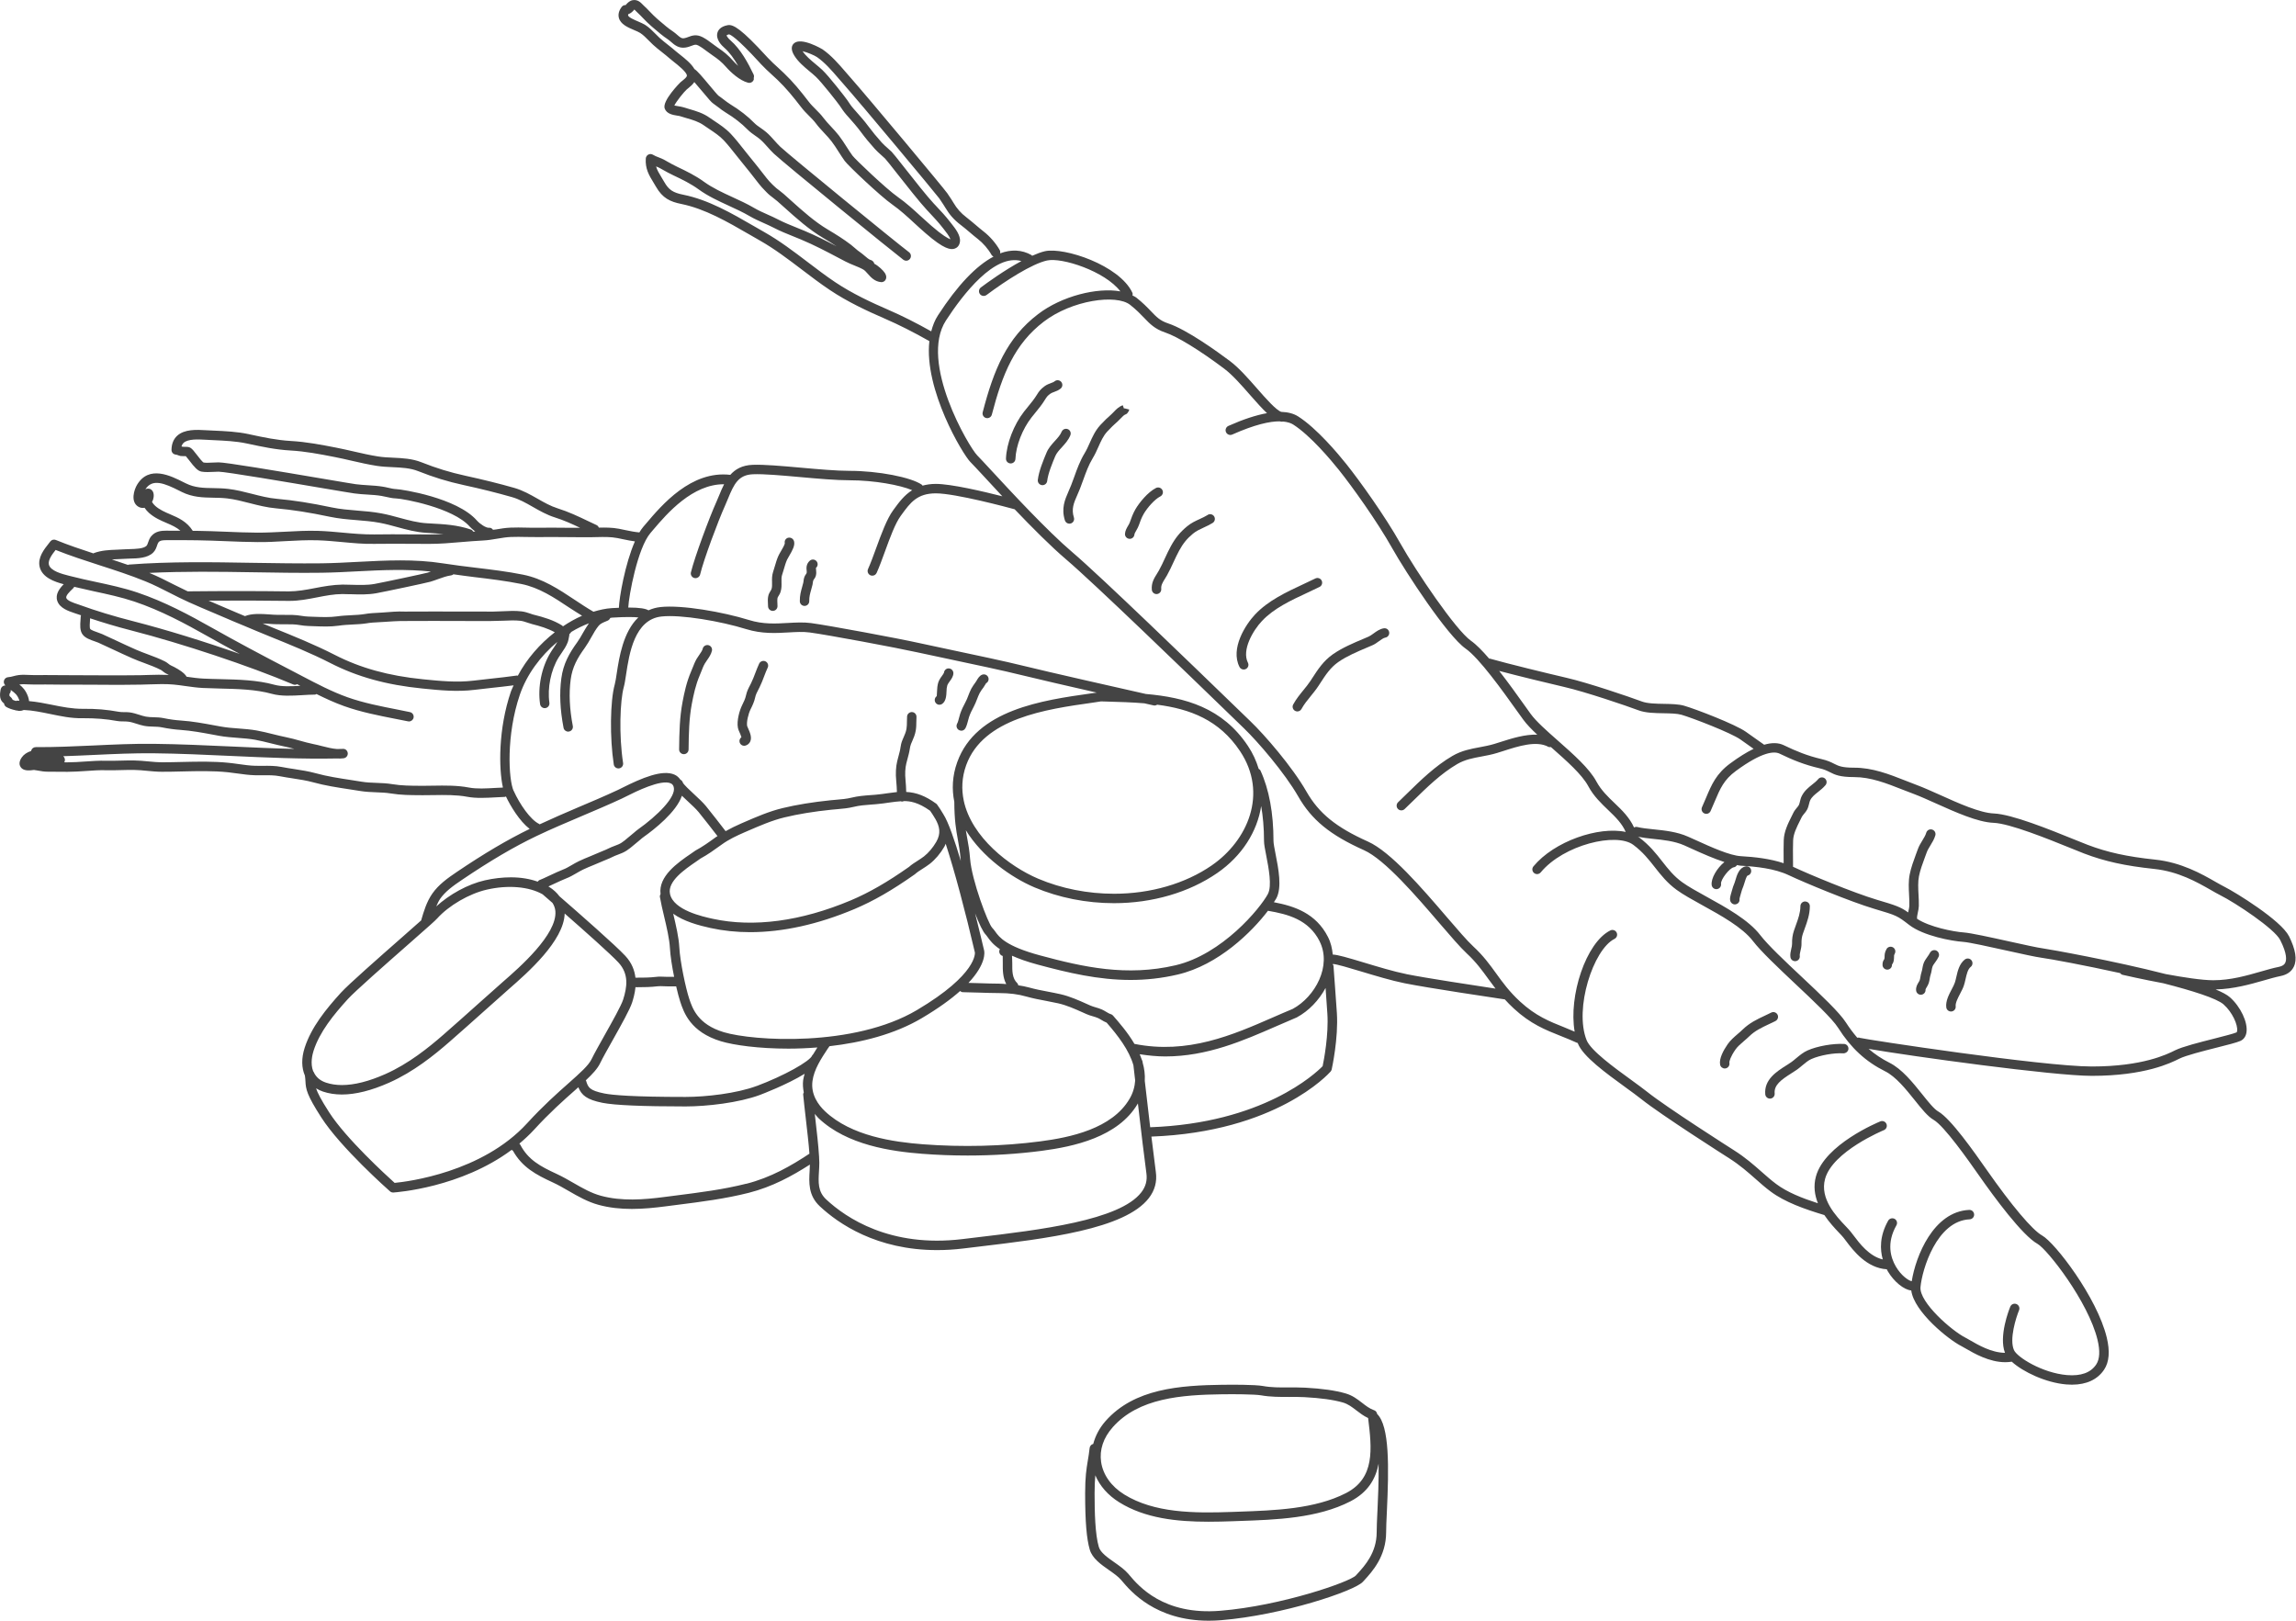 <?xml version="1.0" encoding="utf-8"?>
<!-- Generated by IcoMoon.io -->
<!DOCTYPE svg PUBLIC "-//W3C//DTD SVG 1.1//EN" "http://www.w3.org/Graphics/SVG/1.1/DTD/svg11.dtd">
<svg version="1.1" xmlns="http://www.w3.org/2000/svg" xmlns:xlink="http://www.w3.org/1999/xlink" width="85" height="60" viewBox="0 0 85 60">
<path fill="#444444" d="M50.87 52.208c-0.168-0.061-0.302-0.164-0.443-0.274-0.176-0.136-0.357-0.277-0.615-0.35-0.377-0.109-0.865-0.178-1.493-0.212-0.2-0.010-0.396-0.009-0.593-0.009-0.34 0.002-0.658 0.005-0.985-0.055-0.272-0.048-1.143-0.050-1.431-0.043-0.007-0.001-0.015-0.003-0.022-0.001-1.622 0.022-3.294 0.143-4.355 1.339-0.231 0.26-0.38 0.551-0.461 0.853-0.071 0.014-0.124 0.076-0.133 0.152-0.020 0.184-0.044 0.329-0.068 0.469-0.051 0.307-0.098 0.598-0.098 1.206 0 1.049 0.054 1.694 0.173 2.091 0.097 0.32 0.406 0.538 0.706 0.748 0.178 0.125 0.346 0.242 0.454 0.369l0.033 0.039c0.318 0.376 1.239 1.469 3.21 1.469 0.148 0 0.302-0.006 0.461-0.019 2.264-0.185 4.942-1.080 5.247-1.423l0.064-0.070c0.278-0.305 0.795-0.872 0.795-1.761 0-0.179 0.012-0.443 0.027-0.755 0.078-1.66 0.102-3.173-0.36-3.626-0.010-0.064-0.051-0.116-0.111-0.138zM41.193 52.837c0.96-1.083 2.536-1.2 4.071-1.221 0.009 0.001 0.017 0.001 0.027 0.001 0.304-0.008 1.164-0.002 1.387 0.037 0.359 0.064 0.71 0.061 1.049 0.061 0.188-0.001 0.378-0.003 0.572 0.008 0.601 0.033 1.065 0.097 1.416 0.198 0.193 0.056 0.341 0.17 0.498 0.291 0.132 0.101 0.267 0.206 0.436 0.284 0.14 1.145 0.261 2.222-0.818 2.778-1.154 0.593-2.65 0.643-3.97 0.689l-0.252 0.009c-1.411 0.051-2.878 0.041-3.987-0.645-0.482-0.299-0.787-0.727-0.858-1.204-0.065-0.451 0.082-0.894 0.428-1.284zM50.993 55.955c-0.015 0.318-0.027 0.588-0.027 0.771 0 0.753-0.441 1.237-0.704 1.525l-0.066 0.073c-0.223 0.238-2.756 1.122-5.015 1.307-2.113 0.174-3.029-0.917-3.375-1.326l-0.034-0.041c-0.138-0.16-0.332-0.297-0.519-0.428-0.252-0.176-0.511-0.358-0.572-0.563-0.14-0.464-0.158-1.307-0.158-1.99 0-0.284 0.011-0.492 0.027-0.667 0.167 0.396 0.471 0.743 0.891 1.003 0.953 0.591 2.121 0.716 3.299 0.716 0.295 0 0.591-0.008 0.884-0.018l0.251-0.009c1.356-0.046 2.894-0.098 4.118-0.727 0.652-0.336 0.938-0.834 1.044-1.394 0.009 0.633-0.022 1.311-0.043 1.767z"></path>
<path fill="#444444" d="M39.53 15.887c-0.089-0.036-0.191 0.008-0.228 0.097-0.048 0.12-0.146 0.228-0.25 0.341-0.116 0.128-0.236 0.259-0.307 0.429-0.114 0.272-0.287 0.684-0.324 1.013-0.011 0.096 0.058 0.182 0.154 0.193 0.006 0.001 0.013 0.001 0.019 0.001 0.087 0 0.164-0.066 0.174-0.156 0.032-0.279 0.193-0.664 0.299-0.918 0.048-0.114 0.142-0.218 0.243-0.328 0.12-0.132 0.244-0.267 0.316-0.446 0.036-0.090-0.008-0.192-0.097-0.227z"></path>
<path fill="#444444" d="M38.882 14.576c0.036-0.026 0.088-0.046 0.143-0.066 0.079-0.029 0.168-0.062 0.244-0.128 0.073-0.063 0.080-0.174 0.017-0.246s-0.174-0.081-0.247-0.017c-0.027 0.024-0.080 0.044-0.135 0.064-0.072 0.027-0.153 0.057-0.228 0.112-0.146 0.107-0.208 0.185-0.291 0.322-0.097 0.157-0.209 0.295-0.329 0.441-0.049 0.059-0.097 0.119-0.146 0.181-0.378 0.484-0.647 1.181-0.668 1.736-0.004 0.097 0.071 0.178 0.168 0.182 0.002 0 0.005 0 0.007 0 0.093 0 0.171-0.073 0.175-0.168 0.019-0.487 0.258-1.104 0.595-1.534 0.047-0.059 0.093-0.117 0.14-0.174 0.122-0.149 0.248-0.302 0.357-0.481 0.070-0.116 0.103-0.153 0.199-0.223z"></path>
<path fill="#444444" d="M41.805 15.161l-0.169-0.043-0.029 0.002-0.040-0.117c-0.15 0.052-0.245 0.152-0.327 0.239-0.030 0.031-0.061 0.064-0.093 0.093-0.14 0.12-0.274 0.251-0.412 0.4-0.186 0.202-0.291 0.436-0.392 0.662-0.060 0.136-0.117 0.264-0.19 0.383-0.168 0.277-0.278 0.578-0.382 0.869-0.037 0.103-0.075 0.206-0.114 0.307-0.031 0.079-0.063 0.152-0.094 0.223-0.143 0.328-0.278 0.638-0.14 1.085 0.023 0.075 0.092 0.123 0.167 0.123 0.017 0 0.035-0.002 0.052-0.008 0.092-0.029 0.143-0.126 0.115-0.218-0.1-0.322-0.005-0.541 0.128-0.841 0.033-0.075 0.066-0.152 0.099-0.235 0.041-0.105 0.079-0.21 0.117-0.316 0.104-0.287 0.202-0.559 0.352-0.805 0.085-0.139 0.15-0.284 0.212-0.424 0.093-0.209 0.181-0.407 0.328-0.566 0.129-0.14 0.255-0.262 0.384-0.373 0.042-0.037 0.080-0.076 0.118-0.117 0.066-0.070 0.119-0.126 0.189-0.15 0.055-0.019 0.109-0.115 0.123-0.172z"></path>
<path fill="#444444" d="M43.032 18.142c-0.043-0.086-0.15-0.119-0.234-0.078-0.312 0.158-0.625 0.553-0.759 0.781-0.095 0.163-0.16 0.34-0.212 0.492-0.013 0.040-0.038 0.080-0.062 0.122-0.052 0.088-0.11 0.189-0.117 0.303-0.006 0.097 0.068 0.179 0.164 0.185 0.004 0.001 0.008 0.001 0.012 0.001 0.091 0 0.168-0.072 0.174-0.164 0.002-0.031 0.041-0.099 0.070-0.149 0.036-0.062 0.070-0.125 0.091-0.184 0.046-0.135 0.104-0.293 0.182-0.427 0.138-0.234 0.406-0.541 0.615-0.646 0.086-0.045 0.121-0.15 0.077-0.236z"></path>
<path fill="#444444" d="M44.708 19.065c-0.096 0.059-0.194 0.104-0.291 0.149-0.158 0.072-0.323 0.147-0.477 0.277-0.256 0.214-0.423 0.418-0.593 0.728-0.082 0.148-0.153 0.302-0.223 0.454s-0.141 0.306-0.223 0.452c-0.023 0.041-0.048 0.081-0.072 0.119-0.1 0.159-0.212 0.339-0.187 0.592 0.009 0.090 0.085 0.157 0.174 0.157 0.006 0 0.012 0 0.017-0.001 0.096-0.010 0.166-0.095 0.157-0.191-0.012-0.127 0.043-0.224 0.135-0.372 0.027-0.044 0.055-0.088 0.081-0.134 0.086-0.154 0.161-0.315 0.235-0.476 0.068-0.146 0.135-0.292 0.212-0.433 0.149-0.272 0.288-0.443 0.511-0.628 0.119-0.1 0.255-0.161 0.399-0.228 0.11-0.051 0.222-0.103 0.33-0.17 0.082-0.051 0.107-0.158 0.057-0.241-0.051-0.083-0.161-0.108-0.241-0.057z"></path>
<path fill="#444444" d="M48.85 21.729c0.086-0.043 0.122-0.147 0.080-0.234s-0.147-0.122-0.234-0.080c-0.139 0.068-0.284 0.135-0.43 0.204-0.647 0.302-1.317 0.614-1.803 1.13-0.351 0.373-0.922 1.258-0.576 1.941 0.031 0.061 0.092 0.096 0.156 0.096 0.027 0 0.054-0.006 0.079-0.019 0.086-0.043 0.121-0.148 0.077-0.234-0.237-0.47 0.192-1.197 0.52-1.544 0.439-0.469 1.078-0.766 1.695-1.053 0.148-0.070 0.295-0.138 0.436-0.208z"></path>
<path fill="#444444" d="M51.229 23.26c-0.145 0.022-0.272 0.113-0.383 0.194-0.064 0.046-0.124 0.089-0.174 0.111l-0.186 0.080c-0.39 0.164-0.792 0.334-1.137 0.573-0.354 0.247-0.558 0.562-0.773 0.894l-0.052 0.081c-0.084 0.128-0.178 0.243-0.272 0.358-0.131 0.161-0.267 0.327-0.376 0.528-0.047 0.084-0.015 0.191 0.069 0.237 0.027 0.015 0.056 0.022 0.084 0.022 0.061 0 0.121-0.033 0.153-0.091 0.094-0.172 0.214-0.319 0.341-0.475 0.101-0.125 0.203-0.25 0.293-0.387l0.053-0.082c0.205-0.316 0.382-0.59 0.68-0.797 0.314-0.218 0.7-0.381 1.073-0.539l0.189-0.081c0.086-0.037 0.164-0.093 0.24-0.149 0.080-0.058 0.17-0.122 0.231-0.132 0.095-0.013 0.161-0.103 0.147-0.198-0.015-0.094-0.093-0.161-0.199-0.147z"></path>
<path fill="#444444" d="M65.728 37.799c0.086-0.043 0.122-0.148 0.079-0.234s-0.147-0.122-0.234-0.079c-0.078 0.038-0.153 0.074-0.228 0.11-0.298 0.139-0.578 0.272-0.838 0.525-0.052 0.052-0.112 0.103-0.172 0.154-0.135 0.116-0.275 0.237-0.376 0.383-0.151 0.219-0.322 0.527-0.279 0.755 0.016 0.084 0.089 0.142 0.172 0.142 0.010 0 0.022-0.001 0.033-0.003 0.094-0.017 0.157-0.11 0.139-0.204-0.010-0.053 0.041-0.228 0.223-0.492 0.075-0.11 0.198-0.214 0.316-0.316 0.066-0.057 0.131-0.112 0.189-0.169 0.218-0.213 0.461-0.327 0.742-0.459 0.077-0.036 0.156-0.073 0.235-0.112z"></path>
<path fill="#444444" d="M68.267 38.647c-0.406-0.022-0.988 0.079-1.351 0.241-0.158 0.070-0.289 0.18-0.417 0.286-0.062 0.053-0.125 0.105-0.188 0.15-0.058 0.040-0.122 0.080-0.187 0.122-0.347 0.22-0.823 0.521-0.772 1.067 0.009 0.091 0.085 0.158 0.174 0.158 0.005 0 0.011 0 0.016-0.001 0.096-0.009 0.167-0.094 0.158-0.19-0.029-0.31 0.235-0.502 0.611-0.741 0.070-0.044 0.138-0.087 0.2-0.13 0.072-0.050 0.142-0.109 0.213-0.168 0.114-0.096 0.221-0.185 0.334-0.235 0.315-0.14 0.836-0.234 1.188-0.211 0.089-0.002 0.179-0.068 0.185-0.164s-0.068-0.179-0.164-0.185z"></path>
<path fill="#444444" d="M25.315 27.92c0.001 0 0.001 0 0.002 0 0.096 0 0.174-0.078 0.175-0.173 0.006-0.608 0.019-1.155 0.12-1.691 0.064-0.336 0.139-0.694 0.293-1.056 0.021-0.050 0.041-0.1 0.061-0.15 0.038-0.098 0.076-0.198 0.129-0.288 0.021-0.036 0.048-0.075 0.076-0.115 0.074-0.106 0.158-0.227 0.186-0.357 0.020-0.094-0.040-0.187-0.135-0.207-0.093-0.018-0.188 0.040-0.207 0.135-0.013 0.061-0.075 0.151-0.13 0.23-0.034 0.049-0.066 0.096-0.092 0.139-0.062 0.107-0.108 0.222-0.153 0.337-0.019 0.047-0.037 0.093-0.057 0.14-0.168 0.393-0.248 0.773-0.315 1.127-0.107 0.565-0.12 1.129-0.126 1.753-0.001 0.096 0.077 0.175 0.173 0.176z"></path>
<path fill="#444444" d="M27.377 27.107c0.020 0.045 0.059 0.133 0.071 0.185-0.060 0.043-0.088 0.121-0.065 0.195s0.092 0.123 0.167 0.123c0.017 0 0.035-0.003 0.052-0.009 0.079-0.024 0.14-0.078 0.172-0.149 0.070-0.154-0.012-0.339-0.078-0.488-0.016-0.036-0.031-0.067-0.036-0.086-0.029-0.148 0.044-0.453 0.126-0.618 0.068-0.136 0.138-0.283 0.171-0.442 0.022-0.104 0.064-0.185 0.118-0.288l0.041-0.080c0.066-0.133 0.12-0.272 0.172-0.41 0.042-0.11 0.083-0.218 0.133-0.324 0.041-0.087 0.003-0.192-0.084-0.233-0.087-0.040-0.191-0.002-0.233 0.085-0.052 0.113-0.097 0.23-0.142 0.347-0.048 0.128-0.097 0.256-0.158 0.379l-0.038 0.075c-0.058 0.111-0.118 0.227-0.149 0.376-0.025 0.119-0.084 0.243-0.142 0.359-0.096 0.191-0.207 0.578-0.157 0.84 0.008 0.048 0.030 0.098 0.058 0.163z"></path>
<path fill="#444444" d="M35.585 27.052c0.064 0 0.124-0.034 0.156-0.094 0.050-0.096 0.074-0.191 0.097-0.281 0.012-0.045 0.023-0.090 0.038-0.136 0.042-0.125 0.1-0.243 0.174-0.38 0.048-0.090 0.085-0.185 0.122-0.28 0.030-0.076 0.058-0.152 0.096-0.224 0.034-0.065 0.084-0.133 0.142-0.21 0.013-0.017 0.029-0.043 0.046-0.073 0.012-0.022 0.036-0.061 0.050-0.080 0.074-0.039 0.111-0.127 0.084-0.209-0.030-0.091-0.129-0.14-0.221-0.111-0.104 0.034-0.165 0.139-0.214 0.223-0.010 0.017-0.019 0.033-0.038 0.059-0.055 0.075-0.115 0.158-0.158 0.238-0.044 0.084-0.078 0.172-0.112 0.26-0.031 0.081-0.061 0.162-0.104 0.239-0.082 0.154-0.147 0.286-0.197 0.434-0.018 0.054-0.032 0.108-0.045 0.161-0.020 0.079-0.037 0.147-0.069 0.206-0.044 0.086-0.012 0.191 0.075 0.236 0.025 0.012 0.053 0.019 0.080 0.019z"></path>
<path fill="#444444" d="M34.78 26.090c0.034 0 0.069-0.010 0.099-0.031 0.146-0.101 0.156-0.312 0.163-0.481 0.001-0.038 0.002-0.073 0.006-0.097 0.017-0.105 0.019-0.115 0.066-0.193 0.012-0.017 0.026-0.037 0.041-0.059 0.059-0.080 0.132-0.179 0.14-0.293 0.008-0.096-0.064-0.182-0.16-0.19-0.093-0.013-0.18 0.062-0.188 0.158-0.006 0.024-0.050 0.084-0.074 0.117-0.022 0.030-0.042 0.058-0.058 0.083-0.078 0.126-0.091 0.182-0.113 0.322-0.006 0.035-0.008 0.083-0.010 0.136-0.003 0.061-0.008 0.189-0.012 0.209-0.079 0.055-0.099 0.164-0.044 0.244 0.034 0.050 0.089 0.076 0.144 0.076z"></path>
<path fill="#444444" d="M84.732 34.648c-0.289-0.577-1.973-1.615-2.374-1.816-0.099-0.050-0.212-0.114-0.338-0.186-0.502-0.287-1.26-0.721-2.235-0.823-1.044-0.11-1.767-0.269-2.501-0.548-0.122-0.047-0.292-0.115-0.493-0.197-0.919-0.373-2.309-0.935-2.974-0.963-0.516-0.020-1.309-0.376-2.008-0.692-0.305-0.136-0.59-0.264-0.824-0.352-0.14-0.052-0.278-0.107-0.413-0.16-0.641-0.253-1.246-0.491-1.93-0.491-0.452 0-0.578-0.064-0.738-0.144-0.111-0.057-0.239-0.121-0.468-0.174-0.531-0.124-0.944-0.295-1.4-0.515-0.198-0.096-0.439-0.1-0.725-0.017l-0.677-0.479c-0.396-0.28-1.858-0.841-2.286-0.965-0.206-0.059-0.47-0.064-0.75-0.069-0.301-0.005-0.612-0.011-0.819-0.089-0.462-0.172-1.968-0.686-2.782-0.875-0.725-0.169-2.138-0.512-2.846-0.712-0.007-0.002-0.013 0.004-0.020 0.002-0.244-0.283-0.477-0.523-0.672-0.66-0.569-0.399-2.037-2.577-2.615-3.604-0.572-1.018-1.516-2.332-2.002-2.94-0.306-0.383-1.092-1.321-1.78-1.761-0.168-0.108-0.38-0.162-0.629-0.171-0.186-0.058-0.585-0.51-0.883-0.851-0.336-0.383-0.683-0.78-1.021-1.033-0.455-0.341-1.588-1.16-2.284-1.391-0.301-0.1-0.435-0.241-0.637-0.453-0.134-0.14-0.301-0.313-0.551-0.51-0.036-0.029-0.087-0.046-0.131-0.070 0.006-0.034 0.012-0.070-0.005-0.104-0.481-1.018-2.523-1.693-3.237-1.535-0.144 0.033-0.307 0.096-0.475 0.17-0.009-0.008-0.010-0.021-0.022-0.027-0.357-0.2-0.746-0.218-1.161-0.064 0.008-0.039 0.007-0.080-0.013-0.118-0.146-0.258-0.365-0.51-0.602-0.694-0.094-0.073-0.188-0.153-0.283-0.234-0.115-0.097-0.231-0.196-0.352-0.289-0.205-0.157-0.348-0.319-0.48-0.542-0.051-0.087-0.101-0.163-0.154-0.24l-0.073-0.109c-0.097-0.147-2.959-3.577-3.591-4.29l-0.173-0.199c-0.258-0.299-0.524-0.608-0.856-0.839-0.008-0.005-0.792-0.472-1.060-0.216-0.076 0.072-0.133 0.21 0.021 0.455 0.143 0.228 0.355 0.404 0.559 0.575 0.083 0.069 0.164 0.136 0.238 0.206 0.213 0.2 0.818 0.972 0.876 1.060 0.069 0.104 0.154 0.233 0.251 0.343l0.083 0.093c0.154 0.173 0.313 0.353 0.45 0.538 0.164 0.222 0.325 0.417 0.519 0.632 0.079 0.087 0.158 0.158 0.24 0.23 0.047 0.041 0.094 0.084 0.142 0.13 0.038 0.038 0.245 0.299 0.443 0.552 0.355 0.451 0.841 1.068 1.1 1.346l0.089 0.095c0.172 0.184 0.35 0.374 0.504 0.573l0.048 0.061c0.053 0.067 0.199 0.249 0.234 0.361-0.089-0.033-0.294-0.142-0.706-0.501-0.133-0.115-0.262-0.234-0.392-0.352-0.266-0.245-0.542-0.498-0.85-0.714-0.439-0.308-1.584-1.402-1.679-1.532-0.075-0.103-0.145-0.213-0.216-0.323-0.091-0.142-0.182-0.285-0.284-0.417-0.089-0.116-0.191-0.224-0.292-0.333-0.1-0.107-0.2-0.214-0.285-0.327-0.085-0.115-0.188-0.218-0.288-0.318-0.089-0.089-0.179-0.179-0.254-0.278-0.311-0.405-0.586-0.741-0.921-1.060-0.073-0.070-0.143-0.135-0.212-0.198-0.129-0.118-0.255-0.231-0.381-0.367l-0.054-0.058c-0.921-1.007-1.227-1.187-1.429-1.15-0.267 0.048-0.356 0.182-0.384 0.285-0.065 0.242 0.155 0.463 0.253 0.548 0.201 0.174 0.371 0.421 0.517 0.675-0.067-0.060-0.13-0.122-0.182-0.181-0.194-0.222-0.351-0.345-0.59-0.507-0.061-0.041-0.119-0.085-0.177-0.129-0.114-0.086-0.231-0.174-0.364-0.244-0.233-0.122-0.4-0.061-0.535-0.009-0.055 0.020-0.107 0.040-0.165 0.048-0.079 0.012-0.133-0.029-0.246-0.128-0.051-0.045-0.104-0.090-0.161-0.128-0.159-0.104-0.336-0.255-0.491-0.389l-0.085-0.073c-0.097-0.083-0.186-0.176-0.276-0.269-0.076-0.079-0.153-0.158-0.234-0.232l-0.036-0.036c-0.065-0.068-0.177-0.181-0.348-0.158-0.121 0.015-0.195 0.094-0.244 0.146-0.013 0.015-0.034 0.037-0.030 0.038-0.062-0.005-0.116 0.023-0.151 0.070-0.103 0.139-0.137 0.275-0.102 0.405 0.065 0.238 0.332 0.352 0.568 0.452 0.084 0.036 0.164 0.068 0.22 0.105 0.112 0.072 0.21 0.171 0.313 0.276 0.054 0.055 0.108 0.11 0.164 0.161 0.107 0.098 0.22 0.188 0.334 0.277 0.095 0.075 0.189 0.149 0.279 0.229 0.040 0.036 0.095 0.079 0.157 0.128 0.134 0.105 0.489 0.385 0.482 0.51-0.004 0.057-0.087 0.122-0.16 0.181-0.029 0.023-0.057 0.045-0.082 0.068-0.007 0.006-0.679 0.68-0.58 0.965 0.072 0.203 0.309 0.241 0.466 0.266 0.042 0.006 0.081 0.012 0.109 0.021 0.080 0.026 0.159 0.049 0.237 0.072 0.23 0.066 0.446 0.129 0.644 0.27 0.062 0.044 0.127 0.087 0.194 0.132 0.188 0.125 0.382 0.254 0.534 0.415 0.153 0.163 0.299 0.347 0.439 0.525 0.065 0.083 0.131 0.165 0.198 0.247 0.228 0.279 0.459 0.569 0.672 0.847 0.066 0.086 0.146 0.17 0.225 0.251l0.053 0.055c0.079 0.084 0.168 0.151 0.255 0.217 0.048 0.037 0.096 0.072 0.14 0.111l0.276 0.246c0.439 0.394 0.893 0.802 1.415 1.112 0.184 0.11 0.35 0.211 0.507 0.316-0.382-0.2-0.776-0.4-1.187-0.572-0.093-0.038-0.187-0.076-0.282-0.115-0.237-0.096-0.482-0.194-0.701-0.308-0.125-0.065-0.256-0.124-0.387-0.182-0.169-0.075-0.343-0.153-0.499-0.245-0.253-0.148-0.528-0.275-0.795-0.397-0.366-0.168-0.745-0.343-1.058-0.57-0.304-0.223-0.655-0.395-0.989-0.553-0.138-0.065-0.265-0.136-0.395-0.21l-0.072-0.041c-0.073-0.041-0.149-0.071-0.225-0.101-0.070-0.027-0.141-0.054-0.207-0.095-0.052-0.033-0.118-0.035-0.171-0.007s-0.090 0.082-0.095 0.143c-0.027 0.38 0.122 0.626 0.281 0.886 0.031 0.051 0.064 0.105 0.096 0.161 0.243 0.425 0.527 0.556 0.935 0.638 0.875 0.177 1.711 0.661 2.52 1.129l0.384 0.221c0.547 0.309 1.063 0.702 1.564 1.082 0.336 0.255 0.682 0.519 1.037 0.756 0.655 0.439 1.384 0.777 2.012 1.049 0.548 0.238 1.083 0.509 1.669 0.841-0.203 1.796 1.24 4.197 1.518 4.475 0.090 0.090 0.272 0.287 0.513 0.546 0.196 0.212 0.425 0.459 0.671 0.724-0.713-0.181-1.898-0.459-2.464-0.459-0.188 0-0.347 0.026-0.492 0.065-0.009-0.010-0.010-0.025-0.022-0.033-0.399-0.279-1.623-0.515-2.674-0.515-0.491 0-1.161-0.060-1.809-0.118-0.702-0.062-1.365-0.122-1.785-0.105-0.388 0.015-0.642 0.163-0.826 0.371-1.447-0.168-2.533 1.112-3.119 1.805l-0.102 0.119c-0.050 0.059-0.098 0.131-0.145 0.207-0.169-0.015-0.333-0.046-0.504-0.083-0.083-0.018-0.167-0.036-0.252-0.052-0.251-0.048-0.501-0.047-0.744-0.042-0.016-0.040-0.044-0.076-0.084-0.094l-0.303-0.143c-0.375-0.179-0.728-0.348-1.139-0.477-0.263-0.083-0.497-0.216-0.744-0.357-0.266-0.151-0.542-0.308-0.858-0.399-0.552-0.158-1.164-0.309-1.817-0.452-0.561-0.122-1.060-0.275-1.619-0.496-0.346-0.138-0.706-0.154-1.055-0.171-0.195-0.009-0.38-0.017-0.562-0.047-0.299-0.047-0.605-0.117-0.9-0.185-0.215-0.049-0.429-0.098-0.644-0.14-0.54-0.105-1.098-0.214-1.679-0.247-0.522-0.030-1-0.132-1.506-0.241l-0.059-0.013c-0.419-0.090-0.855-0.11-1.275-0.129l-0.308-0.015c-0.334-0.020-0.789-0.045-1.061 0.207-0.135 0.125-0.205 0.3-0.208 0.52-0.001 0.048 0.018 0.094 0.052 0.128s0.092 0.050 0.128 0.050c0.013 0.004 0.027 0.008 0.047 0.015 0.030 0.012 0.068 0.027 0.112 0.035 0.024 0.004 0.076 0.005 0.127 0.005 0.022 0 0.045-0.001 0.064 0 0.034 0.037 0.091 0.111 0.132 0.164 0.183 0.239 0.305 0.386 0.456 0.41 0.144 0.023 0.296 0.015 0.441 0.008 0.064-0.004 0.126-0.007 0.185-0.007 0 0 0 0 0.001 0 0.256 0 2.627 0.403 3.902 0.619 0.587 0.099 1.028 0.174 1.123 0.186 0.16 0.022 0.322 0.033 0.482 0.042 0.174 0.011 0.347 0.021 0.515 0.049 0.059 0.010 0.118 0.023 0.176 0.036 0.118 0.027 0.24 0.055 0.378 0.059 0.264 0.009 2.101 0.341 2.716 1.039 0.040 0.045 0.117 0.115 0.208 0.184-0.024 0.001-0.050 0.004-0.074 0.005-0.020-0.035-0.050-0.065-0.091-0.079-0.504-0.17-0.976-0.195-1.476-0.222l-0.142-0.008c-0.35-0.020-0.678-0.11-1.026-0.204-0.218-0.060-0.437-0.119-0.662-0.161-0.299-0.057-0.602-0.082-0.896-0.105-0.311-0.026-0.633-0.051-0.94-0.116-0.781-0.165-1.409-0.263-2.039-0.32-0.311-0.027-0.607-0.104-0.921-0.184-0.281-0.072-0.572-0.146-0.873-0.182-0.192-0.023-0.378-0.027-0.56-0.030-0.349-0.005-0.682-0.010-1.012-0.175l-0.078-0.038c-0.481-0.243-1.286-0.649-1.73 0.089-0.111 0.183-0.248 0.622 0.035 0.805 0.074 0.048 0.157 0.064 0.241 0.047 0.050 0.074 0.108 0.139 0.163 0.188 0.205 0.183 0.433 0.281 0.654 0.375 0.194 0.083 0.368 0.161 0.512 0.287-0.177-0.001-0.354-0.004-0.531-0.002-0.154 0.002-0.387 0.005-0.554 0.209-0.059 0.073-0.087 0.154-0.111 0.224-0.019 0.055-0.035 0.103-0.061 0.128-0.11 0.108-0.404 0.115-0.62 0.121-0.073 0.002-0.14 0.004-0.199 0.008-0.095 0.008-0.188 0.011-0.281 0.014-0.274 0.010-0.557 0.020-0.846 0.125-0.007 0.002-0.008 0.010-0.015 0.013-0.467-0.153-0.939-0.311-1.394-0.498-0.072-0.030-0.157-0.008-0.204 0.054l-0.051 0.065c-0.179 0.225-0.425 0.533-0.345 0.874 0.093 0.4 0.554 0.555 0.891 0.645-0.15 0.153-0.323 0.37-0.237 0.621 0.090 0.266 0.417 0.375 0.632 0.447l0.083 0.028c0.053 0.019 0.112 0.036 0.165 0.055-0.002 0.012-0.014 0.021-0.013 0.034 0.001 0.038-0.004 0.085-0.008 0.135-0.014 0.186-0.031 0.398 0.078 0.542 0.098 0.132 0.286 0.197 0.452 0.254 0.048 0.017 0.093 0.032 0.127 0.047 0.172 0.078 0.346 0.159 0.521 0.241 0.245 0.114 0.49 0.23 0.731 0.335 0.146 0.065 0.299 0.122 0.454 0.179 0.209 0.078 0.425 0.158 0.612 0.255 0.023 0.012 0.043 0.029 0.064 0.045 0.043 0.034 0.096 0.076 0.169 0.108 0.022 0.009 0.041 0.022 0.061 0.032-0.247-0.010-0.498-0.008-0.743 0.001l-0.301 0.009c-0.531 0.010-1.062 0.006-1.593 0.004-0.327-0.003-0.655-0.006-0.982-0.004-0.186-0.001-0.371-0.001-0.557-0.003-0.263-0.002-0.526-0.004-0.789 0-0.066-0.001-0.138-0.002-0.209-0.006-0.124-0.006-0.253-0.012-0.382 0.004-0.069 0.008-0.135 0.025-0.2 0.042-0.061 0.016-0.122 0.033-0.188 0.036-0.070 0.004-0.13 0.049-0.154 0.115-0.024 0.065-0.006 0.139 0.044 0.186 0.002 0.002 0.004 0.004 0.005 0.005-0.013 0-0.025 0.001-0.037 0.004-0.065 0.012-0.117 0.062-0.134 0.126-0.001 0.002-0.061 0.231-0.003 0.38 0.031 0.079 0.082 0.124 0.124 0.158 0.006 0.055 0.038 0.104 0.086 0.131 0.084 0.049 0.208 0.093 0.336 0.12 0.008 0.002 0.012 0.009 0.021 0.010 0.006 0.001 0.013-0.004 0.019-0.004 0.035 0.006 0.069 0.019 0.104 0.019 0.059 0 0.114-0.013 0.165-0.035 0.322 0.012 0.64 0.080 0.97 0.147 0.389 0.079 0.782 0.168 1.213 0.157 0.47-0.001 0.85 0.026 1.275 0.104 0.134 0.025 0.273 0.006 0.41 0.024 0.098 0.012 0.196 0.043 0.3 0.076 0.094 0.030 0.189 0.061 0.287 0.079 0.114 0.022 0.23 0.025 0.346 0.029 0.102 0.004 0.204 0.005 0.305 0.026 0.251 0.050 0.467 0.080 0.702 0.096 0.394 0.027 0.806 0.103 1.204 0.177l0.221 0.041c0.228 0.041 0.461 0.059 0.688 0.076s0.44 0.034 0.649 0.071c0.192 0.036 0.383 0.083 0.575 0.131 0.168 0.041 0.337 0.084 0.507 0.118 0.122 0.024 0.242 0.055 0.362 0.088-0.782-0.017-1.562-0.054-2.328-0.089-0.94-0.043-1.912-0.087-2.867-0.098-0.754-0.009-1.505 0.026-2.236 0.061-0.702 0.032-1.429 0.065-2.141 0.061 0 0-0.001 0-0.001 0-0.079 0-0.147 0.052-0.168 0.129-0.001 0.005-0.002 0.010-0.004 0.015-0.147 0.045-0.273 0.13-0.347 0.239-0.114 0.168-0.085 0.284-0.041 0.352 0.097 0.149 0.305 0.138 0.497 0.11 0.053 0.007 0.105 0.016 0.156 0.025 0.113 0.020 0.213 0.040 0.367 0.040 0.143 0 0.288 0.001 0.431 0.002l0.275 0.002c0.002 0 0.004 0 0.006 0 0.227 0 0.452-0.015 0.678-0.030 0.259-0.018 0.503-0.036 0.749-0.029 0.188 0.006 0.376 0 0.565-0.005 0.157-0.004 0.312-0.008 0.47-0.006 0.163 0.002 0.323 0.017 0.484 0.033 0.182 0.017 0.365 0.035 0.552 0.035 0.255 0.002 0.51-0.006 0.767-0.012 0.558-0.013 1.134-0.027 1.683 0.031 0.114 0.012 0.228 0.029 0.343 0.044 0.216 0.030 0.439 0.061 0.661 0.066 0.097 0.002 0.193 0.001 0.288 0.001 0.217-0.002 0.421-0.005 0.628 0.036 0.157 0.030 0.316 0.055 0.474 0.079 0.266 0.041 0.517 0.079 0.759 0.146 0.436 0.121 0.898 0.191 1.344 0.259 0.135 0.020 0.27 0.041 0.403 0.063 0.196 0.032 0.392 0.039 0.581 0.047s0.368 0.013 0.545 0.043c0.372 0.061 0.721 0.062 1.092 0.064l0.065 0.001c0.138 0.001 0.276-0.002 0.415-0.004 0.423-0.006 0.859-0.013 1.258 0.062 0.161 0.031 0.338 0.041 0.517 0.041 0.186 0 0.375-0.011 0.551-0.021 0.114-0.007 0.225-0.013 0.329-0.016 0.014-0.001 0.022-0.012 0.035-0.016 0.17 0.358 0.5 0.91 0.878 1.202-0.819 0.399-1.68 0.905-2.702 1.596-0.344 0.232-0.671 0.468-0.901 0.797-0.213 0.304-0.317 0.661-0.409 0.975-0.001 0.005 0.002 0.009 0.001 0.013-0.192 0.171-0.446 0.394-0.697 0.616-0.893 0.785-2.004 1.763-2.278 2.064-0.552 0.608-1.097 1.275-1.344 2.042-0.125 0.389-0.116 0.743 0.009 1.028 0.012 0.080 0.017 0.147 0.020 0.206 0.014 0.298 0.048 0.506 0.586 1.343 0.718 1.119 2.47 2.671 2.544 2.736 0.032 0.029 0.073 0.044 0.116 0.044 0.004 0 0.008 0 0.011 0 0.116-0.008 2.499-0.179 4.378-1.58 0.016 0.011 0.030 0.026 0.047 0.034 0.344 0.613 0.85 0.884 1.472 1.171 0.202 0.093 0.401 0.207 0.594 0.319 0.344 0.199 0.701 0.403 1.104 0.513 0.407 0.111 0.821 0.151 1.232 0.151 0.424 0 0.845-0.043 1.253-0.096l0.442-0.057c0.868-0.11 1.766-0.224 2.631-0.443 0.881-0.224 1.608-0.625 2.265-1.046-0.002 0.079-0.005 0.157-0.009 0.235-0.025 0.425-0.054 0.907 0.378 1.31 0.685 0.64 2.101 1.621 4.341 1.621 0.311 0 0.638-0.019 0.981-0.061l0.507-0.061c2.561-0.304 5.462-0.649 6.351-1.803 0.222-0.287 0.309-0.612 0.259-0.967-0.037-0.269-0.098-0.76-0.164-1.31 4.612-0.173 6.553-2.316 6.634-2.408 0.019-0.022 0.033-0.049 0.040-0.078 0.010-0.047 0.253-1.152 0.192-2.093-0.025-0.396-0.128-1.774-0.128-1.774l-0.023 0.002c0.002-0.013 0.004-0.027 0.005-0.040 0.157 0.011 0.603 0.145 1.044 0.278 0.526 0.158 1.12 0.338 1.608 0.436 0.886 0.178 3.337 0.542 3.711 0.598 0.1 0.11 0.207 0.221 0.332 0.336 0.621 0.575 1.168 0.791 1.746 1.021 0.192 0.077 0.39 0.156 0.595 0.25 0.009 0.004 0.018 0.004 0.027 0.006 0.004 0.008 0.005 0.017 0.008 0.024 0.191 0.479 1.029 1.087 1.767 1.623 0.224 0.163 0.428 0.311 0.581 0.433 0.726 0.581 3.14 2.119 3.242 2.183 0.407 0.259 0.7 0.519 0.984 0.769 0.183 0.163 0.357 0.316 0.555 0.464 0.534 0.4 1.27 0.657 1.993 0.875 0.179 0.266 0.386 0.489 0.542 0.653 0.068 0.072 0.126 0.132 0.164 0.18 0.029 0.036 0.061 0.079 0.097 0.126 0.266 0.355 0.759 1.001 1.508 1.048 0.012 0.024 0.025 0.050 0.036 0.070 0.228 0.389 0.6 0.69 0.87 0.714 0.103 0.792 1.383 1.823 1.858 2.061 0.037 0.019 0.087 0.048 0.149 0.084 0.319 0.185 0.88 0.511 1.475 0.511 0.080 0 0.159-0.007 0.239-0.019 0.415 0.377 1.255 0.777 2.017 0.842 0.072 0.006 0.142 0.009 0.21 0.009 0.538 0 0.948-0.19 1.192-0.556 0.188-0.281 0.221-0.683 0.097-1.193-0.359-1.482-1.913-3.507-2.391-3.773-0.361-0.2-1.128-1.108-2.059-2.44-0.462-0.658-1.32-1.884-1.786-2.151-0.154-0.087-0.368-0.354-0.594-0.637-0.351-0.438-0.749-0.935-1.213-1.168-0.291-0.146-0.542-0.317-0.773-0.514 1.603 0.276 6.834 0.999 8.264 0.999 1.969 0 2.928-0.479 3.242-0.637 0.237-0.118 0.87-0.279 1.38-0.408 0.412-0.104 0.738-0.186 0.876-0.247 0.123-0.054 0.204-0.165 0.227-0.316 0.058-0.369-0.217-0.953-0.615-1.303-0.105-0.092-0.288-0.189-0.526-0.288 0.658-0.015 1.275-0.188 1.774-0.331 0.229-0.066 0.438-0.126 0.625-0.164 0.24-0.048 0.405-0.163 0.493-0.343 0.131-0.265 0.070-0.64-0.183-1.147zM34.476 12.267c-0.555-0.311-1.071-0.573-1.598-0.801-0.613-0.266-1.324-0.595-1.956-1.018-0.346-0.232-0.689-0.493-1.020-0.745-0.509-0.387-1.036-0.787-1.602-1.108l-0.381-0.219c-0.833-0.482-1.695-0.981-2.626-1.168-0.379-0.076-0.536-0.182-0.7-0.469-0.034-0.059-0.068-0.115-0.101-0.17-0.091-0.149-0.165-0.272-0.204-0.408 0.052 0.020 0.103 0.041 0.152 0.069l0.072 0.040c0.138 0.078 0.272 0.153 0.418 0.221 0.319 0.15 0.653 0.315 0.933 0.519 0.341 0.249 0.736 0.43 1.118 0.606 0.27 0.124 0.526 0.242 0.764 0.381 0.172 0.101 0.355 0.183 0.533 0.262 0.125 0.056 0.249 0.111 0.368 0.173 0.234 0.122 0.487 0.223 0.732 0.322 0.094 0.038 0.186 0.075 0.277 0.113 0.487 0.204 0.934 0.439 1.407 0.689l0.233 0.122c0.105 0.055 0.22 0.103 0.334 0.149 0.115 0.047 0.23 0.093 0.33 0.15 0.055 0.031 0.109 0.093 0.167 0.158 0.114 0.129 0.256 0.29 0.494 0.309 0.085 0.006 0.155-0.044 0.18-0.12 0.022-0.068 0.008-0.141-0.041-0.218-0.062-0.096-0.236-0.263-0.391-0.343l-0.004-0.013c-0.016-0.066-0.083-0.119-0.149-0.132-0.042-0.009-0.15-0.101-0.207-0.15-0.057-0.048-0.111-0.094-0.156-0.124-0.070-0.045-0.133-0.1-0.197-0.156-0.050-0.043-0.1-0.087-0.153-0.128-0.265-0.203-0.533-0.371-0.853-0.561-0.492-0.292-0.933-0.689-1.36-1.072l-0.278-0.249c-0.050-0.044-0.105-0.086-0.16-0.128-0.072-0.054-0.147-0.11-0.213-0.179l-0.057-0.055c-0.069-0.071-0.14-0.144-0.198-0.22-0.217-0.281-0.449-0.574-0.68-0.855-0.065-0.080-0.129-0.161-0.193-0.242-0.145-0.184-0.295-0.374-0.459-0.548-0.18-0.191-0.4-0.337-0.595-0.467-0.064-0.043-0.126-0.084-0.186-0.126-0.246-0.174-0.502-0.248-0.749-0.32-0.074-0.022-0.15-0.043-0.226-0.068-0.043-0.014-0.1-0.024-0.162-0.034-0.044-0.007-0.126-0.020-0.168-0.030 0.073-0.15 0.348-0.496 0.459-0.595 0.020-0.018 0.044-0.036 0.067-0.055 0.070-0.056 0.153-0.127 0.214-0.218 0.098 0.111 0.212 0.248 0.297 0.349 0.238 0.286 0.334 0.397 0.396 0.44s0.123 0.089 0.184 0.136c0.094 0.073 0.189 0.145 0.287 0.204 0.317 0.193 0.581 0.399 0.806 0.628 0.093 0.094 0.191 0.163 0.286 0.229 0.061 0.043 0.124 0.085 0.182 0.136 0.099 0.085 0.185 0.183 0.272 0.28 0.076 0.085 0.151 0.17 0.232 0.246 0.377 0.359 4.442 3.664 4.797 3.931 0.032 0.024 0.068 0.035 0.105 0.035 0.053 0 0.105-0.024 0.139-0.070 0.058-0.077 0.043-0.186-0.034-0.245-0.464-0.349-4.436-3.591-4.767-3.905-0.074-0.071-0.143-0.148-0.212-0.225-0.097-0.109-0.194-0.218-0.305-0.313-0.068-0.059-0.14-0.108-0.211-0.158-0.086-0.059-0.167-0.115-0.236-0.186-0.246-0.25-0.532-0.473-0.874-0.682-0.087-0.053-0.171-0.118-0.255-0.182-0.066-0.051-0.132-0.102-0.196-0.145-0.042-0.034-0.207-0.232-0.329-0.378-0.276-0.331-0.452-0.537-0.552-0.602-0.002-0.001-0.004 0-0.006-0.001-0.114-0.203-0.345-0.387-0.544-0.544-0.055-0.044-0.105-0.083-0.141-0.114-0.095-0.084-0.195-0.163-0.295-0.242-0.107-0.084-0.214-0.168-0.315-0.26-0.052-0.048-0.102-0.098-0.151-0.149-0.112-0.114-0.228-0.232-0.373-0.325-0.070-0.045-0.169-0.088-0.272-0.133-0.13-0.055-0.347-0.148-0.367-0.222-0.002-0.009 0-0.026 0.010-0.048 0.090-0.028 0.15-0.092 0.191-0.135 0.012-0.013 0.031-0.033 0.024-0.038 0.014 0.007 0.043 0.036 0.061 0.056l0.050 0.049c0.075 0.069 0.147 0.143 0.218 0.217 0.097 0.101 0.195 0.201 0.301 0.291l0.084 0.072c0.164 0.141 0.35 0.301 0.528 0.417 0.044 0.029 0.083 0.064 0.122 0.098 0.125 0.11 0.283 0.245 0.526 0.211 0.096-0.013 0.175-0.043 0.238-0.067 0.114-0.043 0.156-0.058 0.25-0.008 0.108 0.057 0.209 0.133 0.316 0.213 0.062 0.047 0.125 0.094 0.191 0.138 0.218 0.149 0.353 0.254 0.523 0.448 0.155 0.178 0.5 0.5 0.809 0.577 0.097 0.024 0.191-0.034 0.214-0.128 0.004-0.016-0.006-0.029-0.006-0.044 0.016-0.043 0.016-0.091-0.005-0.136-0.199-0.415-0.476-0.933-0.853-1.259-0.103-0.089-0.144-0.17-0.147-0.184 0 0 0.023-0.024 0.091-0.040 0.050 0.009 0.278 0.112 1.129 1.042l0.055 0.061c0.133 0.143 0.265 0.263 0.401 0.388 0.067 0.061 0.136 0.124 0.206 0.19 0.318 0.304 0.583 0.628 0.884 1.020 0.084 0.11 0.184 0.212 0.284 0.312 0.091 0.091 0.182 0.182 0.255 0.28 0.093 0.125 0.201 0.241 0.31 0.358 0.094 0.1 0.188 0.2 0.27 0.307 0.096 0.124 0.181 0.258 0.266 0.392 0.075 0.117 0.149 0.232 0.227 0.34 0.117 0.162 1.308 1.295 1.762 1.613 0.288 0.203 0.544 0.437 0.813 0.686 0.132 0.121 0.264 0.243 0.415 0.373 0.69 0.601 0.937 0.625 1.088 0.567 0.060-0.023 0.163-0.085 0.185-0.252 0.031-0.236-0.179-0.498-0.316-0.671l-0.044-0.056c-0.164-0.213-0.348-0.41-0.526-0.599l-0.089-0.094c-0.249-0.267-0.729-0.877-1.080-1.323-0.285-0.362-0.425-0.538-0.474-0.587-0.052-0.050-0.104-0.096-0.155-0.141-0.072-0.064-0.142-0.125-0.212-0.202-0.186-0.206-0.339-0.393-0.498-0.605-0.146-0.198-0.311-0.383-0.47-0.562l-0.082-0.092c-0.081-0.092-0.155-0.204-0.221-0.304-0.060-0.090-0.677-0.885-0.928-1.122-0.079-0.074-0.166-0.147-0.254-0.22-0.178-0.148-0.362-0.302-0.477-0.475 0.168 0.039 0.438 0.152 0.534 0.218 0.295 0.205 0.547 0.498 0.79 0.78l0.177 0.203c0.67 0.756 3.444 4.088 3.56 4.249l0.075 0.113c0.048 0.072 0.096 0.141 0.143 0.221 0.157 0.265 0.326 0.457 0.569 0.643 0.117 0.089 0.23 0.184 0.339 0.277 0.098 0.084 0.196 0.166 0.295 0.243 0.199 0.154 0.39 0.374 0.511 0.59 0.018 0.031 0.044 0.053 0.075 0.068-0.639 0.336-1.329 1.054-2.054 2.171-0.119 0.18-0.195 0.382-0.251 0.594zM14.682 18.108c-0.104-0.004-0.204-0.026-0.311-0.051-0.065-0.015-0.13-0.030-0.196-0.040-0.18-0.030-0.364-0.041-0.55-0.053-0.151-0.010-0.304-0.019-0.456-0.039-0.094-0.012-0.531-0.087-1.112-0.185-1.937-0.329-3.697-0.623-3.961-0.623 0 0-0.001 0-0.001 0-0.065 0-0.133 0.004-0.202 0.007-0.129 0.006-0.26 0.013-0.353 0-0.053-0.026-0.18-0.192-0.248-0.281-0.109-0.142-0.174-0.225-0.243-0.266-0.056-0.034-0.116-0.036-0.233-0.036-0.027 0-0.052 0.001-0.097-0.012 0.016-0.056 0.042-0.1 0.079-0.135 0.163-0.151 0.549-0.129 0.803-0.115l0.312 0.016c0.407 0.019 0.827 0.038 1.219 0.122l0.059 0.012c0.52 0.111 1.011 0.217 1.56 0.248 0.558 0.032 1.080 0.133 1.633 0.241 0.212 0.041 0.422 0.089 0.633 0.138 0.301 0.069 0.612 0.14 0.923 0.189 0.2 0.032 0.403 0.041 0.6 0.050 0.334 0.016 0.65 0.031 0.942 0.147 0.577 0.229 1.092 0.387 1.673 0.513 0.646 0.14 1.25 0.291 1.796 0.447 0.276 0.079 0.521 0.218 0.781 0.367 0.253 0.144 0.514 0.293 0.813 0.387 0.329 0.103 0.627 0.239 0.931 0.383-0.166 0-0.333 0-0.499-0.001-0.357-0.004-0.712-0.006-1.068-0.001-0.143 0.003-0.286-0.001-0.429-0.004-0.193-0.005-0.386-0.008-0.577 0-0.189 0.007-0.372 0.038-0.549 0.068-0.035 0.006-0.068 0.007-0.102 0.012-0.036-0.049-0.087-0.085-0.153-0.075-0.103 0.010-0.329-0.137-0.447-0.271-0.742-0.842-2.773-1.151-2.967-1.158zM6.304 19.041c-0.204-0.087-0.396-0.17-0.558-0.314-0.044-0.040-0.086-0.091-0.118-0.143 0.016-0.028 0.029-0.057 0.039-0.087 0.033-0.099 0.055-0.306-0.091-0.385-0.027-0.015-0.105-0.047-0.196 0.005 0.258-0.412 0.707-0.229 1.267 0.054l0.079 0.040c0.401 0.2 0.789 0.207 1.165 0.214 0.17 0.003 0.344 0.006 0.524 0.027 0.278 0.033 0.545 0.101 0.827 0.174 0.313 0.080 0.638 0.163 0.977 0.193 0.614 0.055 1.23 0.151 1.997 0.313 0.33 0.069 0.662 0.097 0.985 0.123 0.284 0.023 0.577 0.047 0.859 0.1 0.216 0.040 0.425 0.098 0.635 0.155 0.35 0.096 0.711 0.194 1.098 0.216l0.143 0.008c0.168 0.009 0.326 0.019 0.482 0.033-0.178 0.010-0.355 0.019-0.533 0.019l-0.697-0.003c-0.444-0.003-0.889-0.006-1.332 0.002-0.386 0.004-0.788-0.031-1.173-0.067-0.3-0.028-0.6-0.055-0.902-0.065-0.414-0.013-0.833 0.010-1.238 0.032-0.334 0.017-0.675 0.034-1.016 0.034-0.388-0.002-0.775-0.018-1.161-0.034-0.358-0.014-0.715-0.029-1.073-0.033-0.052 0-0.104 0-0.156 0-0.22-0.344-0.53-0.482-0.833-0.611zM4.336 20.701c0.097-0.004 0.195-0.008 0.295-0.014 0.053-0.005 0.115-0.006 0.181-0.008 0.289-0.007 0.649-0.016 0.858-0.222 0.084-0.083 0.118-0.182 0.145-0.263 0.016-0.047 0.031-0.091 0.052-0.117 0.054-0.066 0.129-0.078 0.286-0.080 0.377-0.003 0.76-0.001 1.138 0.004 0.354 0.005 0.709 0.019 1.063 0.033 0.39 0.016 0.781 0.032 1.173 0.034 0.343 0.006 0.697-0.016 1.037-0.035 0.397-0.021 0.81-0.044 1.207-0.031 0.295 0.010 0.588 0.037 0.881 0.064 0.394 0.036 0.803 0.078 1.211 0.068 0.441-0.006 0.883-0.004 1.324-0.002l0.699 0.003c0.403 0 0.806-0.034 1.196-0.068 0.264-0.022 0.528-0.044 0.794-0.057 0.184-0.009 0.362-0.038 0.534-0.068 0.174-0.029 0.338-0.057 0.505-0.063 0.185-0.008 0.371-0.004 0.556 0 0.147 0.002 0.295 0.005 0.442 0.004 0.353-0.005 0.706-0.002 1.060 0.001 0.309 0.002 0.619 0.006 0.929 0.003l0.2-0.004c0.261-0.006 0.509-0.011 0.753 0.036 0.083 0.015 0.163 0.033 0.243 0.050 0.131 0.029 0.267 0.054 0.407 0.073-0.366 0.831-0.581 2.090-0.593 2.458-0.085 0.004-0.167 0.007-0.266 0.013-0.223 0.014-0.45 0.065-0.676 0.133-0.237-0.137-0.465-0.288-0.692-0.439-0.581-0.387-1.182-0.787-1.915-0.933-0.58-0.117-1.179-0.188-1.759-0.258-0.405-0.049-0.81-0.098-1.21-0.161-1.044-0.165-2.108-0.109-3.137-0.055-0.451 0.024-0.901 0.048-1.351 0.054-0.849 0.009-1.715-0.005-2.553-0.018-1.505-0.026-3.060-0.052-4.587 0.065-0.010 0.001-0.016 0.011-0.026 0.013-0.2-0.070-0.399-0.136-0.598-0.202 0.065-0.004 0.129-0.010 0.196-0.012zM19.788 22.765c-0.053-0.013-0.104-0.031-0.156-0.049-0.098-0.033-0.201-0.068-0.318-0.082-0.233-0.029-0.474-0.017-0.709-0.005-0.115 0.005-0.231 0.011-0.341 0.012-0.727 0.002-1.455-0.001-2.182-0.003-0.183-0.001-0.365 0-0.547 0.001s-0.364 0.001-0.544 0.002c-0.29-0.014-0.548 0.016-0.815 0.034-0.132 0.009-0.265 0.018-0.4 0.024-0.094 0.005-0.182 0.018-0.27 0.033-0.321 0.052-0.664 0.034-1.032 0.087-0.258 0.036-0.553 0.026-0.838 0.015l-0.221-0.008c-0.089-0.002-0.173-0.015-0.258-0.028-0.107-0.016-0.213-0.031-0.327-0.033l-0.581-0.004c-0.078 0-0.173-0.008-0.276-0.015-0.312-0.023-0.655-0.040-0.904 0.063-0.089-0.037-0.179-0.072-0.267-0.111-0.242-0.106-0.485-0.208-0.729-0.311-0.117-0.050-0.232-0.101-0.348-0.15 1.048-0.008 2.025-0.005 2.962 0.008 0.012 0 0.023 0 0.034 0 0.346 0 0.684-0.065 1.011-0.129 0.325-0.064 0.631-0.123 0.944-0.124 0.108 0.006 0.225 0.004 0.338 0.007 0.301 0.010 0.611 0.018 0.916-0.037 0.347-0.064 1.852-0.382 2.005-0.427 0.093-0.027 0.186-0.061 0.28-0.095 0.169-0.061 0.329-0.118 0.489-0.14 0.032-0.004 0.059-0.020 0.083-0.039 0.257 0.035 0.514 0.072 0.773 0.103 0.573 0.068 1.165 0.14 1.732 0.254 0.665 0.132 1.211 0.496 1.789 0.881 0.154 0.102 0.312 0.198 0.468 0.296-0.244 0.106-0.481 0.24-0.711 0.395-0.008-0.009-0.009-0.022-0.019-0.028-0.33-0.21-0.705-0.316-1.031-0.398zM20.539 23.407c-0.556 0.433-1.042 0.989-1.369 1.609-0.012-0.001-0.020-0.009-0.032-0.008-0.323 0.046-0.648 0.082-0.972 0.117-0.211 0.023-0.422 0.045-0.633 0.072-0.623 0.075-1.224 0.015-1.874-0.050-1.275-0.128-2.314-0.415-3.269-0.905-0.739-0.378-1.52-0.693-2.275-0.999-0.132-0.053-0.262-0.11-0.393-0.163 0.079 0.004 0.156 0.009 0.227 0.013 0.112 0.009 0.217 0.016 0.302 0.016l0.579 0.004c0.097 0.001 0.187 0.015 0.278 0.029 0.098 0.015 0.196 0.030 0.3 0.032l0.217 0.008c0.301 0.012 0.612 0.024 0.902-0.018 0.375-0.055 0.711-0.036 1.037-0.087 0.076-0.012 0.151-0.024 0.232-0.029 0.138-0.006 0.272-0.015 0.406-0.024 0.259-0.017 0.505-0.036 0.791-0.034 0.182 0.001 0.365-0.001 0.547-0.002 0.181-0.001 0.362-0.002 0.545-0.001 0.55 0.002 1.101 0.004 1.651 0.004 0.294 0 0.585 0.002 0.89-0.012 0.22-0.010 0.447-0.020 0.65 0.004 0.080 0.010 0.161 0.037 0.246 0.066 0.061 0.020 0.121 0.041 0.183 0.057 0.28 0.070 0.572 0.156 0.836 0.302zM6.952 21.893c-0.17-0.081-0.339-0.163-0.507-0.248-0.295-0.151-0.6-0.306-0.917-0.436 1.274-0.061 2.562-0.045 3.816-0.024 0.84 0.013 1.71 0.030 2.563 0.018 0.453-0.006 0.909-0.030 1.364-0.054 0.884-0.047 1.793-0.085 2.681 0.010-0.040 0.013-0.079 0.029-0.119 0.040-0.132 0.038-1.604 0.352-1.969 0.419-0.267 0.048-0.56 0.039-0.843 0.031-0.114-0.004-0.228-0.007-0.341-0.007-0.347 0.005-0.689 0.065-1.018 0.129-0.335 0.065-0.655 0.122-0.974 0.123-1.164-0.016-2.387-0.016-3.738-0.002zM2.957 22.396l-0.091-0.031c-0.132-0.043-0.377-0.125-0.412-0.228-0.029-0.086 0.137-0.246 0.227-0.332l0.049-0.048c0.009-0.010 0.008-0.024 0.014-0.034 0.243 0.058 0.486 0.114 0.729 0.166 0.497 0.107 1.010 0.216 1.502 0.381 0.986 0.331 1.881 0.816 2.713 1.285 0.377 0.213 0.771 0.429 1.189 0.654-1.303-0.458-2.731-0.9-3.932-1.208-0.736-0.188-1.387-0.386-1.987-0.604zM6.237 24.574c-0.040-0.031-0.078-0.061-0.12-0.082-0.206-0.106-0.431-0.19-0.65-0.271-0.148-0.056-0.295-0.11-0.435-0.172-0.239-0.105-0.482-0.218-0.724-0.332-0.176-0.082-0.351-0.164-0.524-0.242-0.042-0.019-0.097-0.038-0.158-0.060-0.088-0.030-0.252-0.086-0.286-0.132-0.029-0.043-0.016-0.221-0.009-0.307 0.002-0.032 0.002-0.057 0.004-0.086 0.474 0.157 0.969 0.307 1.523 0.449 1.898 0.488 4.363 1.309 5.995 1.999 0.022 0.009 0.045 0.013 0.068 0.013 0.028 0 0.054-0.010 0.079-0.023l0.017 0.009c0.033 0.017 0.068 0.035 0.101 0.052-0.34 0.020-0.688 0.036-0.963-0.040-0.633-0.175-1.324-0.191-1.993-0.207-0.213-0.005-0.425-0.010-0.632-0.020-0.203-0.010-0.415-0.039-0.62-0.069 0 0-0.001 0-0.001 0-0.040-0.073-0.129-0.168-0.33-0.287-0.083-0.049-0.162-0.092-0.25-0.131-0.032-0.014-0.061-0.036-0.093-0.062zM0.625 25.938c-0.012 0-0.020 0.010-0.031 0.013-0.039-0.012-0.080-0.023-0.125-0.044-0.030-0.066-0.077-0.108-0.117-0.142-0.004-0.013-0.004-0.048 0-0.084 0.036-0.033 0.051-0.084 0.046-0.139 0.008 0.006 0.017 0.012 0.025 0.018 0.134 0.1 0.216 0.16 0.285 0.346 0.006 0.017 0.008 0.022 0.011 0.034-0.031 0-0.062-0.003-0.094-0.002zM18.616 29.156c-0.089 0.004-0.179 0.008-0.273 0.013-0.342 0.020-0.696 0.041-0.982-0.014-0.435-0.083-0.889-0.076-1.329-0.069-0.136 0.002-0.272 0.005-0.408 0.005l-0.065-0.001c-0.355-0.002-0.692-0.003-1.036-0.060-0.199-0.033-0.397-0.041-0.589-0.048-0.186-0.007-0.363-0.013-0.537-0.042-0.135-0.023-0.271-0.043-0.407-0.064-0.436-0.067-0.886-0.135-1.303-0.251-0.262-0.072-0.535-0.114-0.8-0.155-0.154-0.023-0.308-0.047-0.46-0.077-0.242-0.047-0.473-0.044-0.699-0.042-0.091 0.001-0.182 0.002-0.276-0.001-0.202-0.005-0.415-0.035-0.621-0.064-0.119-0.016-0.238-0.034-0.355-0.045-0.571-0.060-1.159-0.046-1.727-0.033-0.244 0.006-0.487 0.012-0.727 0.012-0.186 0-0.369-0.016-0.551-0.034-0.17-0.016-0.34-0.032-0.512-0.034-0.161-0.003-0.322 0.002-0.483 0.006-0.182 0.005-0.365 0.009-0.547 0.005-0.263-0.007-0.527 0.012-0.783 0.029-0.217 0.015-0.435 0.030-0.654 0.030-0.002 0-0.004 0-0.006 0l-0.107-0.001c0.007-0.012 0.012-0.025 0.017-0.038 0.018-0.059 0.003-0.124-0.038-0.17-0.006-0.006-0.012-0.012-0.018-0.018 0.383-0.012 0.764-0.030 1.139-0.047 0.726-0.034 1.475-0.069 2.215-0.061 0.95 0.010 1.919 0.055 2.855 0.098 1.286 0.059 2.613 0.119 3.923 0.094 0.085 0.005 0.17 0.004 0.252-0.008 0.092-0.012 0.158-0.095 0.151-0.187-0.008-0.093-0.085-0.168-0.179-0.16-0.073 0.002-0.146 0.004-0.219 0.005-0.177-0.012-0.373-0.062-0.564-0.11-0.11-0.029-0.216-0.055-0.315-0.074-0.165-0.033-0.328-0.079-0.491-0.124-0.169-0.047-0.337-0.094-0.509-0.128-0.164-0.033-0.327-0.074-0.491-0.114-0.199-0.050-0.398-0.099-0.597-0.135-0.227-0.041-0.46-0.059-0.685-0.076-0.217-0.016-0.441-0.033-0.652-0.072l-0.22-0.040c-0.408-0.075-0.83-0.154-1.244-0.181-0.221-0.015-0.417-0.042-0.655-0.090-0.126-0.026-0.248-0.030-0.365-0.033-0.097-0.002-0.194-0.005-0.29-0.023-0.084-0.016-0.165-0.042-0.245-0.068-0.114-0.036-0.233-0.074-0.363-0.090-0.129-0.017-0.263 0.003-0.39-0.020-0.449-0.082-0.849-0.117-1.342-0.11-0.389 0-0.75-0.070-1.139-0.15-0.274-0.056-0.555-0.11-0.844-0.136-0.004-0.051-0.016-0.108-0.040-0.174-0.086-0.231-0.199-0.344-0.32-0.441 0.007-0.001 0.014-0.002 0.021-0.002 0.099-0.013 0.207-0.008 0.321-0.002 0.078 0.004 0.156 0.006 0.232 0.006 0.26-0.004 0.52-0.002 0.781 0.001 0.187 0.002 0.375 0.005 0.561 0.002 0.326 0.001 0.652 0.002 0.978 0.004 0.535 0.005 1.070 0.008 1.603-0.004l0.307-0.009c0.302-0.010 0.616-0.021 0.904 0.006 0.146 0.013 0.292 0.034 0.438 0.055 0.213 0.030 0.433 0.061 0.651 0.072 0.21 0.010 0.424 0.015 0.64 0.021 0.647 0.015 1.316 0.031 1.908 0.195 0.347 0.096 0.748 0.072 1.136 0.049 0.156-0.009 0.307-0.019 0.447-0.019 0.006-0.001 0.014-0.002 0.020 0 0.020 0 0.034-0.015 0.052-0.022 0.334 0.165 0.674 0.323 1.026 0.448 0.618 0.221 1.271 0.348 1.902 0.472l0.46 0.091c0.012 0.002 0.024 0.004 0.036 0.004 0.081 0 0.154-0.057 0.171-0.14 0.019-0.094-0.041-0.186-0.136-0.206l-0.463-0.094c-0.619-0.121-1.259-0.246-1.852-0.457-0.577-0.206-1.139-0.501-1.682-0.786l-0.323-0.169c-1.208-0.626-2.132-1.122-2.996-1.609-0.847-0.477-1.759-0.97-2.773-1.312-0.51-0.172-1.034-0.283-1.54-0.392-0.308-0.066-0.617-0.132-0.924-0.212l-0.061-0.015c-0.26-0.066-0.696-0.177-0.752-0.416-0.038-0.164 0.119-0.376 0.25-0.541 0.537 0.214 1.090 0.393 1.627 0.567 0.565 0.182 1.148 0.371 1.704 0.598 0.305 0.124 0.606 0.278 0.897 0.426 0.228 0.116 0.456 0.233 0.689 0.337 0.318 0.144 0.64 0.279 0.961 0.415 0.242 0.102 0.484 0.204 0.724 0.309 0.119 0.052 0.241 0.099 0.361 0.15 0.001 0 0.001 0 0.001 0 0.319 0.135 0.637 0.269 0.959 0.399 0.748 0.303 1.522 0.615 2.247 0.986 0.996 0.51 2.074 0.81 3.408 0.943 0.657 0.066 1.278 0.129 1.938 0.048 0.209-0.026 0.419-0.049 0.629-0.072 0.27-0.029 0.54-0.059 0.81-0.094-0.031 0.075-0.072 0.149-0.098 0.225-0.475 1.387-0.453 2.866-0.299 3.553zM19.015 29.28c-0.191-0.424-0.281-2.064 0.231-3.563 0.255-0.745 0.767-1.437 1.388-1.954-0.040 0.073-0.085 0.144-0.136 0.218-0.041 0.059-0.082 0.118-0.118 0.18-0.33 0.542-0.478 1.271-0.386 1.905 0.012 0.087 0.087 0.15 0.172 0.15 0.008 0 0.017-0.001 0.025-0.002 0.096-0.013 0.162-0.103 0.148-0.198-0.079-0.548 0.054-1.204 0.339-1.673 0.034-0.055 0.070-0.109 0.108-0.162 0.086-0.125 0.174-0.253 0.233-0.407 0.013-0.036 0.025-0.089 0.037-0.148 0.010-0.048 0.030-0.15 0.022-0.156 0.033-0.015 0.050-0.044 0.068-0.073 0.214-0.133 0.435-0.236 0.657-0.323-0.078 0.113-0.15 0.231-0.216 0.347-0.068 0.121-0.136 0.242-0.215 0.352-0.304 0.419-0.52 0.807-0.591 1.34-0.074 0.556-0.047 1.155 0.082 1.83 0.016 0.084 0.089 0.142 0.171 0.142 0.011 0 0.022-0.001 0.033-0.004 0.095-0.017 0.157-0.11 0.139-0.204-0.122-0.639-0.147-1.2-0.079-1.719 0.061-0.461 0.247-0.794 0.527-1.18 0.087-0.121 0.162-0.253 0.236-0.385 0.087-0.156 0.17-0.302 0.273-0.427 0.064-0.079 0.164-0.119 0.279-0.167l0.056-0.024c0.045-0.019 0.077-0.056 0.094-0.098 0.024-0.002 0.049-0.012 0.073-0.012 0.517-0.033 0.805-0.024 0.967-0.008-0.56 0.53-0.71 1.478-0.799 2.064-0.026 0.174-0.048 0.321-0.075 0.419-0.171 0.616-0.187 1.971-0.036 2.959 0.013 0.086 0.087 0.148 0.172 0.148 0.009 0 0.018 0 0.027-0.002 0.096-0.014 0.161-0.104 0.146-0.199-0.158-1.031-0.113-2.31 0.027-2.813 0.030-0.108 0.055-0.269 0.084-0.46 0.115-0.764 0.309-2.042 1.311-2.15 0.722-0.080 2.202 0.177 3.132 0.466 0.583 0.181 1.105 0.151 1.567 0.124 0.279-0.016 0.542-0.032 0.788 0.001 0.664 0.088 3.217 0.565 3.987 0.736 0.242 0.054 0.63 0.135 1.078 0.23 0.949 0.201 2.128 0.45 2.797 0.617 0.488 0.122 1.681 0.396 2.763 0.643l-0.213 0.030c-1.793 0.254-4.251 0.601-4.95 2.543-0.185 0.513-0.203 1.007-0.109 1.47 0.003 0.686 0.067 1.049 0.131 1.396 0.041 0.227 0.081 0.441 0.104 0.746 0.001 0.015 0.004 0.033 0.005 0.048-0.228-0.77-0.461-1.444-0.644-1.728-0.072-0.128-0.153-0.246-0.228-0.353-0.011-0.015-0.024-0.030-0.040-0.041-0.394-0.285-0.732-0.414-1.108-0.433-0.006-0.15-0.010-0.297-0.026-0.446-0.023-0.213-0.012-0.445 0.029-0.606 0.029-0.115 0.059-0.232 0.091-0.35 0.016-0.060 0.026-0.118 0.036-0.176 0.012-0.073 0.022-0.135 0.047-0.197l0.043-0.099c0.053-0.122 0.108-0.248 0.134-0.404 0.018-0.107 0.020-0.213 0.021-0.319 0.001-0.057 0.001-0.114 0.005-0.172 0.007-0.097-0.065-0.181-0.161-0.188-0.094-0.006-0.18 0.066-0.187 0.161-0.005 0.066-0.005 0.131-0.006 0.195-0.001 0.087-0.001 0.175-0.016 0.263-0.019 0.114-0.061 0.21-0.11 0.322l-0.044 0.104c-0.042 0.1-0.057 0.193-0.070 0.276-0.007 0.046-0.013 0.092-0.027 0.14-0.032 0.118-0.063 0.239-0.092 0.356-0.051 0.202-0.064 0.473-0.037 0.728 0.015 0.139 0.020 0.277 0.026 0.416-0.108 0.012-0.217 0.026-0.33 0.042-0.143 0.021-0.296 0.043-0.466 0.058l-0.175 0.013c-0.241 0.018-0.468 0.035-0.715 0.096-0.181 0.044-0.365 0.060-0.561 0.076-0.073 0.006-0.146 0.012-0.219 0.020-0.658 0.068-1.254 0.165-1.773 0.291-0.493 0.119-0.967 0.325-1.424 0.523l-0.117 0.051c-0.185 0.080-0.375 0.174-0.562 0.278-0.165-0.214-0.535-0.693-0.726-0.926-0.112-0.136-0.282-0.294-0.446-0.446-0.153-0.142-0.383-0.355-0.413-0.429-0.014-0.049-0.048-0.084-0.090-0.106-0.055-0.079-0.124-0.144-0.216-0.185-0.449-0.199-1.203 0.119-1.949 0.493-0.061 0.031-0.111 0.056-0.147 0.073-0.489 0.228-0.986 0.439-1.484 0.649-0.467 0.198-0.945 0.407-1.416 0.625-0.006-0.004-0.007-0.012-0.014-0.015-0.325-0.153-0.722-0.732-0.945-1.226zM46.941 33.092c-0.289 0.54-1.696 2.239-3.422 2.643-1.807 0.422-3.402 0.070-5.010-0.364-1.278-0.344-1.519-0.681-1.663-0.883-0.040-0.055-0.075-0.102-0.114-0.141-0.153-0.16-0.757-1.756-0.818-2.551-0.025-0.323-0.068-0.556-0.11-0.782-0.016-0.091-0.033-0.182-0.048-0.278 0.608 0.988 1.675 1.748 2.547 2.117 0.9 0.381 1.916 0.583 2.937 0.583 0.001 0 0.001 0 0.001 0 1.421 0 2.779-0.397 3.822-1.116 0.922-0.636 1.482-1.539 1.627-2.479 0.062 0.363 0.105 0.789 0.105 1.292 0 0.122 0.036 0.307 0.082 0.54 0.087 0.449 0.22 1.127 0.062 1.419zM48.851 34.844c0.461 0.911-0.161 2.056-0.993 2.506-0.242 0.1-0.492 0.209-0.748 0.321-1.47 0.643-3.138 1.369-5.112 0.974-0.246-0.42-0.56-0.781-0.794-1.049-0.022-0.025-0.050-0.043-0.081-0.052-0.056-0.016-0.11-0.050-0.17-0.085-0.051-0.031-0.103-0.061-0.156-0.085-0.078-0.035-0.159-0.060-0.242-0.084-0.067-0.020-0.134-0.040-0.199-0.069l-0.112-0.050c-0.312-0.14-0.636-0.286-0.986-0.366-0.154-0.035-0.308-0.064-0.463-0.094-0.233-0.044-0.473-0.090-0.702-0.155-0.129-0.036-0.262-0.059-0.396-0.080-0.009-0.027-0.012-0.056-0.034-0.076-0.192-0.183-0.19-0.443-0.188-0.743 0.001-0.089-0.007-0.184-0.010-0.277 0.244 0.11 0.547 0.221 0.956 0.331 1.123 0.302 2.241 0.567 3.434 0.567 0.562 0 1.143-0.059 1.747-0.201 1.513-0.354 2.75-1.585 3.339-2.36 0.75 0.128 1.507 0.329 1.913 1.129zM26.524 30.975l-0.051 0.037c-0.235 0.17-0.457 0.33-0.727 0.476l-0.169 0.117c-0.488 0.333-1.208 0.834-1.123 1.493-0.016 0.033-0.030 0.066-0.024 0.105 0.036 0.214 0.094 0.461 0.155 0.717 0.097 0.41 0.197 0.834 0.216 1.173 0.016 0.292 0.079 0.693 0.156 1.070h-0.259c-0.038 0-0.079-0.002-0.118-0.004-0.093-0.004-0.189-0.008-0.277 0.004-0.251 0.031-0.52 0.031-0.778 0.031-0.031-0.263-0.13-0.543-0.373-0.805-0.36-0.389-1.691-1.557-2.441-2.209-0.096-0.13-0.223-0.249-0.387-0.351-0.007-0.005-0.015-0.008-0.023-0.012 0.047-0.022 0.101-0.047 0.168-0.078 0.181-0.084 0.385-0.18 0.489-0.219 0.137-0.051 0.265-0.126 0.389-0.198 0.079-0.046 0.157-0.091 0.235-0.129 0.128-0.061 0.26-0.115 0.392-0.169 0.107-0.043 0.214-0.087 0.32-0.135 0.048-0.022 0.098-0.043 0.148-0.062 0.080-0.033 0.161-0.065 0.237-0.105 0.064-0.033 0.132-0.058 0.199-0.083 0.104-0.039 0.212-0.080 0.316-0.147 0.102-0.065 0.184-0.135 0.269-0.207 0.047-0.040 0.094-0.081 0.146-0.121 0.036-0.028 0.070-0.058 0.104-0.086 0.034-0.030 0.068-0.061 0.112-0.091 0.405-0.287 1.219-0.928 1.42-1.528 0.061 0.059 0.13 0.123 0.208 0.196 0.156 0.144 0.316 0.293 0.413 0.411 0.18 0.22 0.523 0.662 0.696 0.886-0.010 0.009-0.023 0.014-0.034 0.023zM26.678 31.295l0.051-0.037c0.257-0.185 0.552-0.323 0.833-0.445l0.118-0.051c0.444-0.192 0.903-0.392 1.367-0.503 0.504-0.122 1.085-0.217 1.728-0.283 0.071-0.008 0.142-0.013 0.212-0.019 0.2-0.017 0.407-0.035 0.615-0.086 0.218-0.054 0.432-0.069 0.658-0.086l0.179-0.014c0.178-0.015 0.337-0.038 0.487-0.061 0.154-0.022 0.29-0.039 0.424-0.047 0.013 0.004 0.025 0.012 0.038 0.012 0.016 0 0.033-0.002 0.049-0.007 0.008-0.002 0.011-0.009 0.017-0.012 0.001 0 0.002 0 0.004 0 0.233 0 0.531 0.043 0.975 0.358 0.061 0.089 0.117 0.172 0.165 0.254 0.008 0.009 0.007 0.022 0.016 0.030 0.004 0.003 0.008 0.010 0.011 0.013 0.164 0.289 0.217 0.544 0.036 0.856-0.125 0.215-0.286 0.405-0.454 0.537-0.075 0.058-0.153 0.108-0.231 0.158-0.114 0.072-0.231 0.147-0.325 0.232-0.81 0.569-1.474 0.95-2.149 1.236-1.841 0.776-3.604 1.013-5.117 0.684-0.359-0.079-1.453-0.316-1.581-0.921-0.1-0.466 0.547-0.908 0.974-1.2 0.064-0.043 0.123-0.084 0.156-0.11 0.27-0.146 0.501-0.313 0.746-0.49zM24.925 33.84c-0.001-0.005-0.002-0.010-0.004-0.015 0.387 0.281 0.936 0.433 1.386 0.531 0.464 0.101 0.956 0.153 1.46 0.153 1.217 0 2.518-0.288 3.867-0.856 0.7-0.296 1.384-0.688 2.232-1.285 0.087-0.079 0.188-0.143 0.295-0.21 0.087-0.056 0.175-0.112 0.259-0.177 0.202-0.158 0.394-0.384 0.541-0.637 0.022-0.037 0.032-0.072 0.049-0.108 0.319 0.97 0.736 2.539 1.081 4.023 0.001 0.008 0.107 0.799-2.145 2.134-2.336 1.384-6.062 1.146-7.152 0.819-0.964-0.29-1.161-0.886-1.281-1.246-0.123-0.371-0.334-1.349-0.364-1.891-0.019-0.371-0.122-0.809-0.223-1.235zM36.432 35.183c-0.055-0.235-0.178-0.752-0.333-1.37 0.147 0.382 0.291 0.685 0.388 0.781 0.026 0.027 0.049 0.061 0.076 0.098 0.083 0.117 0.197 0.274 0.453 0.446-0.020 0.037-0.030 0.083-0.018 0.128 0.016 0.064 0.065 0.11 0.124 0.125 0.004 0.086 0.004 0.174 0.002 0.26-0.002 0.254-0.004 0.533 0.129 0.78-0.089-0.005-0.168-0.015-0.265-0.016-0.242-0.001-0.484-0.009-0.725-0.017-0.136-0.005-0.274-0.008-0.41-0.011 0.666-0.709 0.595-1.141 0.579-1.205zM44.867 32.033c-0.985 0.68-2.272 1.054-3.624 1.054h-0.001c-0.975 0-1.944-0.192-2.802-0.555-1.074-0.454-2.475-1.539-2.761-2.892 0-0.001 0-0.001 0-0.001v-0.001c-0.087-0.415-0.074-0.853 0.089-1.308 0.629-1.743 2.964-2.074 4.67-2.315l0.323-0.049 0.205 0.006c0.474 0.013 0.943 0.027 1.397 0.065 0.206 0.046 0.336 0.075 0.343 0.077 0.048 0.012 0.096-0.001 0.134-0.026 1.215 0.158 2.297 0.563 3.068 1.72 1.051 1.577 0.271 3.319-1.042 4.225zM16.289 33.282c0.195-0.28 0.482-0.486 0.81-0.707 1.052-0.711 1.932-1.228 2.768-1.627 0.545-0.26 1.112-0.499 1.66-0.732 0.492-0.209 1.002-0.424 1.496-0.654 0.038-0.018 0.091-0.044 0.156-0.077 0.352-0.177 1.29-0.646 1.651-0.486 0.058 0.026 0.093 0.068 0.112 0.138 0.101 0.363-0.613 1.066-1.325 1.57-0.048 0.034-0.091 0.072-0.135 0.11-0.028 0.024-0.056 0.049-0.086 0.072-0.058 0.045-0.11 0.089-0.161 0.133-0.073 0.062-0.143 0.124-0.23 0.179-0.074 0.047-0.16 0.080-0.252 0.114-0.080 0.030-0.159 0.061-0.235 0.1-0.067 0.034-0.138 0.062-0.209 0.091-0.054 0.022-0.108 0.044-0.161 0.068-0.102 0.045-0.205 0.088-0.308 0.13-0.138 0.057-0.276 0.112-0.41 0.177-0.086 0.041-0.173 0.091-0.26 0.142-0.116 0.068-0.226 0.132-0.335 0.172-0.11 0.041-0.325 0.141-0.515 0.23-0.15 0.070-0.283 0.133-0.327 0.147-0.038 0.010-0.065 0.037-0.088 0.067-0.293-0.104-0.622-0.16-0.993-0.16-0.31 0-0.644 0.038-0.966 0.112-0.629 0.143-1.307 0.52-1.796 0.966 0.044-0.094 0.082-0.191 0.141-0.276zM11.62 39.697c-0.003-0.017-0.019-0.025-0.026-0.039-0.113-0.29-0.029-0.623 0.015-0.76 0.227-0.703 0.744-1.335 1.27-1.913 0.26-0.286 1.41-1.298 2.25-2.036 0.772-0.679 0.984-0.866 1.051-0.943v0.001c0.432-0.483 1.19-0.924 1.844-1.073 0.781-0.179 1.56-0.114 2.064 0.174 0.086 0.075 0.213 0.185 0.365 0.317 0.061 0.094 0.098 0.195 0.108 0.307 0.070 0.861-1.336 2.088-1.937 2.611l-0.887 0.789c-0.439 0.393-0.879 0.786-1.323 1.174-0.547 0.477-1.286 1.074-2.147 1.456-0.608 0.27-1.15 0.407-1.608 0.407-0.214 0-0.412-0.030-0.591-0.090-0.238-0.080-0.369-0.217-0.445-0.372 0-0.004 0-0.006-0.001-0.010zM14.611 43.792c-0.307-0.277-1.804-1.644-2.426-2.614-0.305-0.474-0.429-0.72-0.484-0.888 0.078 0.047 0.16 0.089 0.254 0.12 0.214 0.072 0.45 0.109 0.702 0.109 0.507 0 1.095-0.147 1.749-0.438 0.904-0.401 1.669-1.019 2.235-1.513 0.445-0.388 0.886-0.783 1.326-1.176l0.884-0.787c0.668-0.584 2.028-1.773 2.054-2.786 0.745 0.652 1.701 1.502 1.987 1.81 0.4 0.431 0.322 0.914 0.179 1.372-0.070 0.223-0.399 0.809-0.69 1.326-0.195 0.348-0.38 0.676-0.48 0.883-0.114 0.235-0.422 0.509-0.849 0.888-0.421 0.373-0.946 0.838-1.542 1.49-1.662 1.816-4.421 2.157-4.899 2.203zM27.628 43.821c-0.844 0.214-1.731 0.326-2.589 0.435l-0.443 0.057c-0.766 0.1-1.582 0.163-2.349-0.045-0.36-0.098-0.682-0.283-1.021-0.478-0.199-0.115-0.406-0.233-0.621-0.333-0.602-0.278-1.051-0.518-1.344-1.080-0.009-0.016-0.022-0.027-0.034-0.039 0.187-0.158 0.37-0.325 0.54-0.51 0.584-0.639 1.101-1.097 1.517-1.464 0.045-0.040 0.084-0.075 0.127-0.114 0.119 0.298 0.316 0.461 0.893 0.577 0.446 0.089 1.48 0.134 3.075 0.134 0.779 0 1.976-0.134 2.76-0.428 0.058-0.022 0.995-0.377 1.65-0.781-0.020 0.077-0.045 0.153-0.055 0.233-0.020 0.154-0.006 0.307 0.023 0.459-0.009 0.024-0.025 0.045-0.023 0.072 0.022 0.236 0.058 0.549 0.096 0.88 0.052 0.453 0.11 0.949 0.136 1.314-0.676 0.447-1.427 0.883-2.339 1.115zM28.016 40.202c-0.744 0.279-1.888 0.407-2.637 0.407-1.958 0-2.716-0.069-3.007-0.128-0.564-0.113-0.601-0.233-0.674-0.47-0.002-0.007-0.010-0.009-0.013-0.015 0.247-0.231 0.434-0.432 0.531-0.633 0.095-0.196 0.277-0.521 0.47-0.863 0.313-0.558 0.637-1.135 0.718-1.393 0.040-0.129 0.1-0.328 0.122-0.561 0.023 0.001 0.045 0.001 0.069 0.001 0.247 0 0.501-0.004 0.747-0.034 0.071-0.009 0.147-0.005 0.222-0.002 0.045 0.002 0.089 0.004 0.132 0.004h0.336c0.053 0.23 0.107 0.433 0.151 0.568 0.13 0.393 0.373 1.123 1.51 1.466 0.48 0.144 1.401 0.272 2.491 0.272 0.344 0 0.707-0.015 1.076-0.044-0.055 0.084-0.107 0.17-0.16 0.259-0.008 0.012-0.023 0.017-0.029 0.032-0.077 0.22-1.056 0.762-2.056 1.136zM30.656 38.807l0.050-0.075c0-0.001 0-0.001 0-0.001 1.182-0.134 2.411-0.441 3.417-1.037 0.627-0.371 1.086-0.708 1.421-1.006 0.029 0.023 0.061 0.043 0.101 0.043 0.202 0.003 0.403 0.010 0.604 0.016 0.245 0.008 0.491 0.016 0.736 0.017 0.394 0.002 0.706 0.041 1.010 0.128 0.242 0.069 0.491 0.116 0.732 0.161 0.15 0.029 0.302 0.058 0.45 0.091 0.316 0.072 0.61 0.204 0.921 0.343l0.114 0.051c0.078 0.036 0.159 0.061 0.241 0.084 0.068 0.020 0.135 0.040 0.198 0.068 0.042 0.019 0.081 0.043 0.121 0.066 0.058 0.035 0.123 0.073 0.197 0.103 0.424 0.487 0.833 1.020 0.991 1.578 0.012 0.105 0.036 0.304 0.065 0.564-0.015 0.223-0.074 0.449-0.207 0.677-0.65 1.11-2.198 1.431-3.307 1.576-1.391 0.182-2.892 0.218-4.341 0.108-1.090-0.084-2.653-0.302-3.626-1.221-0.248-0.234-0.53-0.618-0.466-1.116 0.058-0.437 0.322-0.834 0.577-1.22zM42.251 44.142c-0.8 1.037-3.748 1.388-6.117 1.669l-0.507 0.061c-2.669 0.323-4.305-0.783-5.041-1.469-0.311-0.29-0.291-0.635-0.267-1.033 0.006-0.109 0.013-0.218 0.013-0.328 0-0.057-0.005-0.134-0.009-0.206 0.004-0.013-0.002-0.027-0.002-0.041-0.022-0.377-0.083-0.911-0.144-1.441-0.005-0.041-0.009-0.078-0.013-0.118 0.047 0.054 0.087 0.111 0.141 0.162 1.053 0.996 2.696 1.228 3.84 1.316 0.554 0.043 1.116 0.064 1.677 0.064 0.929 0 1.854-0.058 2.736-0.173 1.181-0.155 2.836-0.504 3.563-1.747 0.001-0.003 0.002-0.006 0.005-0.009 0.111 0.961 0.249 2.116 0.315 2.59 0.036 0.26-0.025 0.491-0.19 0.704zM48.964 39.471c-0.258 0.265-2.211 2.111-6.383 2.26-0.073-0.611-0.147-1.247-0.2-1.716 0.013-0.232-0.016-0.459-0.079-0.676-0.001-0.011-0.002-0.026-0.002-0.027-0.004-0.027-0.013-0.052-0.027-0.075-0.024-0.070-0.050-0.14-0.080-0.209 0.323 0.050 0.64 0.082 0.946 0.082 1.555 0 2.898-0.588 4.112-1.119 0.253-0.111 0.499-0.218 0.757-0.326 0.444-0.239 0.82-0.634 1.066-1.090 0.026 0.37 0.055 0.764 0.066 0.948 0.052 0.785-0.129 1.729-0.175 1.947zM52.064 36.061c-0.473-0.095-1.058-0.273-1.576-0.429-0.608-0.183-0.964-0.287-1.148-0.294-0.022-0.22-0.069-0.44-0.177-0.651-0.446-0.879-1.245-1.143-2.002-1.286 0.030-0.048 0.068-0.104 0.089-0.142 0.216-0.401 0.081-1.094-0.029-1.651-0.038-0.198-0.075-0.383-0.075-0.473 0-1.035-0.163-1.914-0.484-2.613-0.013-0.028-0.040-0.041-0.064-0.059-0.089-0.294-0.218-0.579-0.399-0.849-0.943-1.415-2.321-1.796-3.779-1.923-0.984-0.221-3.696-0.834-4.498-1.034-0.674-0.168-1.858-0.418-2.808-0.619-0.446-0.094-0.833-0.177-1.074-0.23-0.775-0.173-3.347-0.652-4.017-0.742-0.278-0.036-0.558-0.020-0.854-0.004-0.453 0.026-0.921 0.054-1.444-0.11-0.96-0.298-2.485-0.565-3.273-0.479-0.165 0.018-0.312 0.061-0.444 0.121-0.101-0.060-0.309-0.103-0.749-0.103 0.020-0.433 0.343-2.2 0.824-2.761l0.103-0.121c0.515-0.608 1.456-1.691 2.621-1.682-0.068 0.132-0.125 0.269-0.179 0.402-0.035 0.085-0.070 0.171-0.107 0.253-0.255 0.565-0.805 2.037-0.942 2.607-0.022 0.094 0.036 0.188 0.129 0.21 0.013 0.004 0.027 0.005 0.041 0.005 0.079 0 0.15-0.054 0.17-0.134 0.132-0.554 0.67-1.991 0.92-2.544 0.039-0.086 0.075-0.175 0.112-0.264 0.224-0.548 0.389-0.884 0.926-0.905 0.396-0.017 1.050 0.043 1.741 0.104 0.656 0.059 1.334 0.119 1.841 0.119 0.908 0 1.872 0.179 2.311 0.367-0.289 0.181-0.485 0.442-0.674 0.702l-0.032 0.044c-0.233 0.319-0.433 0.868-0.628 1.4-0.104 0.286-0.203 0.556-0.3 0.773-0.040 0.087-0.001 0.191 0.087 0.231 0.023 0.010 0.047 0.015 0.072 0.015 0.066 0 0.13-0.038 0.159-0.103 0.103-0.228 0.203-0.504 0.31-0.797 0.185-0.508 0.377-1.033 0.581-1.313l0.032-0.044c0.322-0.442 0.576-0.791 1.268-0.791 0.728 0 2.674 0.523 2.919 0.59 0.639 0.669 1.338 1.373 1.908 1.858 1.034 0.88 4.511 4.245 5.995 5.683l0.573 0.555c0.531 0.509 1.527 1.671 2.018 2.528 0.499 0.875 1.183 1.434 2.438 1.996 0.773 0.346 1.943 1.709 2.796 2.704 0.41 0.477 0.764 0.889 1.004 1.113 0.352 0.326 0.573 0.632 0.808 0.956 0.083 0.115 0.171 0.233 0.262 0.352-0.823-0.124-2.586-0.393-3.304-0.537zM69.79 39.66c0.397 0.199 0.769 0.663 1.098 1.073 0.258 0.323 0.481 0.601 0.693 0.722 0.397 0.228 1.292 1.503 1.681 2.058 0.568 0.813 1.606 2.222 2.168 2.535 0.363 0.202 1.879 2.138 2.221 3.548 0.1 0.412 0.084 0.72-0.048 0.918-0.202 0.304-0.563 0.434-1.081 0.392-0.916-0.078-1.847-0.662-1.963-0.925-0.179-0.401 0.075-1.201 0.188-1.476 0.036-0.089-0.006-0.192-0.096-0.228-0.089-0.037-0.191 0.006-0.228 0.095-0.047 0.112-0.433 1.097-0.197 1.71-0.502-0.003-1.003-0.297-1.289-0.463-0.069-0.040-0.126-0.073-0.168-0.094-0.511-0.256-1.722-1.313-1.671-1.876 0.059-0.651 0.6-2.454 1.82-2.509 0.096-0.005 0.171-0.086 0.166-0.182-0.005-0.094-0.081-0.167-0.174-0.167-0.002 0-0.006 0-0.008 0-1.329 0.060-1.983 1.721-2.128 2.64-0.093-0.013-0.376-0.18-0.589-0.545-0.195-0.333-0.35-0.869 0.022-1.525 0.048-0.084 0.018-0.191-0.066-0.238-0.084-0.045-0.191-0.017-0.239 0.066-0.321 0.57-0.305 1.067-0.2 1.436-0.501-0.117-0.858-0.591-1.083-0.89-0.037-0.051-0.072-0.096-0.103-0.134-0.043-0.054-0.107-0.122-0.183-0.203-0.362-0.38-0.967-1.017-0.768-1.753 0.276-1.020 2.16-1.799 2.178-1.807 0.090-0.036 0.132-0.138 0.096-0.228s-0.139-0.132-0.228-0.096c-0.084 0.035-2.063 0.853-2.384 2.040-0.098 0.36-0.045 0.693 0.074 0.991-0.577-0.186-1.137-0.406-1.546-0.714-0.188-0.14-0.357-0.291-0.534-0.446-0.294-0.259-0.597-0.528-1.028-0.802-0.103-0.065-2.5-1.592-3.212-2.162-0.157-0.125-0.367-0.277-0.594-0.443-0.632-0.458-1.495-1.085-1.649-1.47-0.467-1.166 0.248-3.361 1.032-3.75 0.086-0.043 0.122-0.147 0.079-0.234-0.042-0.087-0.148-0.122-0.233-0.079-0.903 0.447-1.552 2.429-1.321 3.748-0.129-0.055-0.258-0.111-0.382-0.16-0.547-0.217-1.063-0.423-1.638-0.954-0.4-0.368-0.646-0.71-0.884-1.039-0.234-0.324-0.475-0.658-0.854-1.007-0.227-0.21-0.573-0.615-0.977-1.084-0.924-1.077-2.074-2.416-2.918-2.794-1.18-0.528-1.818-1.048-2.277-1.851-0.53-0.926-1.553-2.103-2.079-2.607l-0.572-0.553c-1.488-1.44-4.968-4.81-6.012-5.698-0.931-0.791-2.281-2.25-3.005-3.033-0.245-0.265-0.43-0.464-0.521-0.556-0.297-0.297-2.162-3.445-1.156-4.993 0.632-0.972 1.799-2.484 2.793-2.199-0.625 0.337-1.259 0.795-1.5 0.976-0.078 0.058-0.093 0.168-0.036 0.245s0.167 0.091 0.245 0.035c0.715-0.535 1.677-1.152 2.237-1.277 0.545-0.125 2.149 0.394 2.718 1.143-0.857-0.154-2.173 0.173-3.048 0.843-1.15 0.879-1.637 2.041-2.049 3.632-0.024 0.093 0.032 0.189 0.125 0.213 0.093 0.023 0.189-0.032 0.213-0.125 0.394-1.518 0.852-2.624 1.923-3.442 1.042-0.798 2.685-1.028 3.198-0.622 0.231 0.182 0.381 0.339 0.515 0.478 0.213 0.223 0.397 0.416 0.78 0.544 0.449 0.15 1.267 0.65 2.185 1.339 0.308 0.231 0.644 0.614 0.967 0.984 0.241 0.275 0.442 0.498 0.619 0.664-0.401 0.072-0.874 0.225-1.429 0.472-0.087 0.039-0.128 0.143-0.089 0.231s0.143 0.128 0.231 0.089c0.841-0.374 1.393-0.491 1.757-0.489 0.032 0.008 0.064 0.014 0.096 0.014 0.007 0 0.010-0.006 0.017-0.008 0.172 0.015 0.299 0.057 0.385 0.111 0.644 0.412 1.4 1.316 1.696 1.685 0.479 0.599 1.408 1.892 1.97 2.893 0.504 0.896 2.037 3.241 2.72 3.719 0.507 0.355 1.372 1.566 1.887 2.288l0.245 0.34c0.125 0.172 0.308 0.36 0.518 0.557-0.449-0.016-0.936 0.136-1.355 0.27l-0.237 0.074c-0.177 0.054-0.358 0.087-0.535 0.121-0.331 0.061-0.674 0.125-1.010 0.321-0.636 0.371-1.175 0.897-1.694 1.405-0.107 0.105-0.213 0.209-0.32 0.311-0.069 0.066-0.072 0.178-0.006 0.247 0.034 0.036 0.081 0.054 0.126 0.054 0.043 0 0.087-0.016 0.121-0.048 0.108-0.103 0.215-0.208 0.323-0.313 0.505-0.494 1.027-1.005 1.626-1.354 0.283-0.165 0.581-0.221 0.898-0.279 0.185-0.035 0.376-0.070 0.572-0.13l0.242-0.076c0.543-0.175 1.219-0.392 1.657-0.154 0.032 0.017 0.066 0.013 0.099 0.010 0.012 0.010 0.022 0.019 0.033 0.029 0.548 0.484 1.116 0.985 1.348 1.416 0.199 0.372 0.477 0.636 0.745 0.893 0.272 0.259 0.509 0.495 0.643 0.805-1-0.217-2.644 0.341-3.416 1.274-0.062 0.074-0.052 0.184 0.023 0.246 0.073 0.062 0.184 0.051 0.246-0.023 0.851-1.026 2.801-1.49 3.429-1.019 0.354 0.264 0.579 0.552 0.798 0.831 0.223 0.284 0.453 0.579 0.81 0.838 0.239 0.174 0.578 0.361 0.936 0.559 0.7 0.386 1.493 0.824 1.882 1.33 0.303 0.394 0.948 1 1.57 1.587 0.674 0.633 1.369 1.287 1.585 1.627 0.478 0.752 1.016 1.249 1.745 1.613zM82.319 37.184c0.325 0.286 0.536 0.764 0.501 0.985-0.004 0.020-0.010 0.045-0.020 0.050-0.114 0.050-0.459 0.136-0.823 0.23-0.554 0.14-1.181 0.299-1.451 0.433-0.297 0.149-1.201 0.6-3.086 0.6-1.815 0-8.385-1.003-8.581-1.059-0.033-0.016-0.067-0.012-0.101-0.006-0.143-0.168-0.282-0.349-0.417-0.559-0.239-0.376-0.919-1.017-1.64-1.694-0.614-0.576-1.247-1.173-1.534-1.545-0.432-0.563-1.26-1.020-1.99-1.423-0.348-0.192-0.677-0.374-0.899-0.535-0.319-0.231-0.523-0.494-0.741-0.771-0.232-0.297-0.473-0.603-0.863-0.895-0.012-0.009-0.029-0.012-0.040-0.019 0.17 0.034 0.355 0.057 0.554 0.078 0.378 0.038 0.806 0.083 1.164 0.241l0.294 0.133c0.392 0.178 0.812 0.362 1.193 0.485-0.266 0.214-0.505 0.604-0.471 0.853 0.012 0.087 0.086 0.151 0.173 0.151 0.008 0 0.016-0.001 0.024-0.002 0.096-0.013 0.163-0.101 0.149-0.197-0.020-0.153 0.315-0.587 0.473-0.611 0.052-0.008 0.092-0.040 0.118-0.082 0.041 0.006 0.087 0.020 0.125 0.022 0.591 0.034 1.267 0.104 1.796 0.355 0.59 0.279 2.277 0.979 3.159 1.242 0.845 0.251 0.845 0.251 1.299 0.6 0.524 0.402 1.57 0.595 1.995 0.624 0.229 0.016 0.972 0.181 1.627 0.326 0.548 0.121 1.065 0.235 1.279 0.263 0.337 0.045 1.575 0.274 2.904 0.567 0.024 0.028 0.050 0.054 0.089 0.063 0.052 0.012 0.739 0.17 1.513 0.314 1.069 0.273 1.973 0.558 2.229 0.783zM84.602 35.642c-0.013 0.029-0.056 0.115-0.247 0.154-0.196 0.038-0.414 0.102-0.653 0.17-0.526 0.151-1.122 0.323-1.764 0.323-0.418 0-1.115-0.108-1.76-0.228-1.925-0.494-4.308-0.919-4.545-0.951-0.2-0.026-0.71-0.139-1.25-0.258-0.7-0.155-1.425-0.314-1.679-0.332-0.396-0.028-1.274-0.204-1.731-0.505-0.009-0.064 0.008-0.143 0.026-0.227 0.018-0.083 0.036-0.165 0.038-0.248 0.004-0.137-0.004-0.281-0.012-0.426-0.012-0.231-0.024-0.47 0.017-0.675 0.044-0.227 0.131-0.459 0.214-0.685l0.074-0.2c0.030-0.084 0.082-0.168 0.136-0.257 0.070-0.114 0.142-0.232 0.182-0.371 0.026-0.093-0.027-0.189-0.121-0.216-0.093-0.028-0.189 0.027-0.216 0.12-0.025 0.091-0.083 0.185-0.143 0.284-0.061 0.1-0.125 0.203-0.167 0.322l-0.073 0.197c-0.087 0.238-0.179 0.484-0.229 0.738-0.050 0.248-0.036 0.509-0.023 0.762 0.007 0.135 0.013 0.27 0.010 0.398-0.002 0.061-0.017 0.121-0.031 0.182-0.005 0.021-0.008 0.045-0.012 0.066-0.288-0.205-0.457-0.262-1.161-0.47-0.863-0.258-2.517-0.943-3.102-1.22l-0.001-0.262c-0.002-0.237-0.005-0.474 0.004-0.71 0.007-0.242 0.133-0.495 0.255-0.738l0.067-0.136c0.018-0.036 0.050-0.074 0.083-0.114 0.040-0.048 0.079-0.095 0.107-0.146 0.043-0.076 0.062-0.157 0.080-0.228 0.012-0.050 0.023-0.097 0.041-0.131 0.062-0.125 0.167-0.207 0.289-0.304 0.093-0.074 0.19-0.151 0.277-0.254 0.062-0.075 0.052-0.184-0.022-0.247-0.074-0.061-0.184-0.051-0.247 0.023-0.062 0.075-0.141 0.138-0.225 0.204-0.134 0.107-0.286 0.227-0.383 0.419-0.036 0.070-0.054 0.143-0.069 0.207-0.012 0.053-0.025 0.104-0.044 0.138-0.018 0.033-0.044 0.062-0.070 0.093-0.043 0.052-0.092 0.11-0.129 0.185l-0.066 0.133c-0.132 0.265-0.282 0.565-0.291 0.884-0.008 0.241-0.006 0.482-0.004 0.724v0.127c-0.509-0.169-1.074-0.231-1.582-0.26-0.415-0.024-1.105-0.337-1.661-0.59l-0.297-0.133c-0.408-0.182-0.866-0.228-1.27-0.27-0.227-0.023-0.441-0.045-0.611-0.088-0.041-0.010-0.082 0-0.118 0.017-0.165-0.364-0.441-0.635-0.713-0.894-0.248-0.237-0.505-0.482-0.679-0.805-0.26-0.486-0.852-1.007-1.425-1.513-0.413-0.365-0.805-0.71-1.007-0.988l-0.242-0.338c-0.265-0.372-0.594-0.831-0.926-1.256 0.757 0.199 1.817 0.456 2.415 0.595 0.789 0.182 2.299 0.696 2.74 0.862 0.263 0.099 0.604 0.105 0.935 0.11 0.255 0.005 0.496 0.009 0.659 0.056 0.408 0.119 1.833 0.668 2.182 0.915l0.488 0.346c-0.256 0.124-0.542 0.301-0.863 0.538-0.521 0.383-0.69 0.78-0.901 1.282-0.045 0.107-0.093 0.219-0.147 0.34-0.040 0.088-0.001 0.192 0.087 0.231 0.089 0.041 0.191 0.001 0.231-0.087 0.056-0.124 0.105-0.239 0.15-0.348 0.206-0.488 0.343-0.811 0.787-1.137 0.966-0.71 1.416-0.739 1.62-0.64 0.475 0.23 0.908 0.409 1.471 0.54 0.188 0.044 0.291 0.096 0.39 0.146 0.185 0.093 0.359 0.181 0.894 0.181 0.618 0 1.193 0.227 1.802 0.467 0.138 0.054 0.277 0.11 0.419 0.161 0.229 0.086 0.506 0.211 0.803 0.344 0.728 0.327 1.556 0.699 2.138 0.721 0.604 0.024 2.014 0.595 2.857 0.937 0.203 0.083 0.376 0.153 0.499 0.2 0.764 0.291 1.514 0.456 2.589 0.57 0.901 0.094 1.593 0.491 2.099 0.779 0.132 0.076 0.251 0.144 0.354 0.196 0.553 0.277 2.006 1.236 2.218 1.66 0.263 0.52 0.229 0.748 0.185 0.836z"></path>
<path fill="#444444" d="M29.184 19.905c-0.094 0.023-0.152 0.111-0.129 0.204-0.002 0.056-0.1 0.221-0.146 0.3-0.038 0.065-0.072 0.124-0.090 0.164-0.060 0.133-0.1 0.272-0.139 0.406-0.019 0.066-0.038 0.132-0.060 0.197-0.044 0.133-0.041 0.263-0.038 0.379 0.002 0.091 0.004 0.177-0.017 0.245-0.008 0.026-0.022 0.048-0.040 0.077-0.031 0.051-0.075 0.119-0.090 0.224-0.013 0.084-0.009 0.169-0.005 0.245 0.002 0.032 0.004 0.064 0.004 0.094 0 0.097 0.078 0.175 0.175 0.175s0.175-0.078 0.175-0.175c0-0.036-0.002-0.074-0.004-0.112-0.003-0.064-0.006-0.125 0.001-0.174 0.005-0.033 0.016-0.051 0.041-0.091 0.024-0.038 0.055-0.087 0.076-0.156 0.040-0.123 0.037-0.248 0.034-0.358-0.002-0.096-0.004-0.185 0.020-0.26 0.023-0.068 0.043-0.139 0.064-0.209 0.036-0.123 0.071-0.247 0.122-0.361 0.015-0.033 0.042-0.079 0.073-0.13 0.132-0.225 0.223-0.396 0.186-0.546-0.023-0.095-0.118-0.158-0.213-0.136z"></path>
<path fill="#444444" d="M30.225 20.772c-0.064-0.071-0.174-0.078-0.246-0.014-0.143 0.128-0.125 0.283-0.115 0.376 0.004 0.034 0.008 0.066-0.015 0.108-0.020 0.027-0.049 0.063-0.068 0.113-0.023 0.061-0.029 0.111-0.033 0.153-0.002 0.018-0.003 0.036-0.008 0.056-0.015 0.064-0.031 0.122-0.047 0.177-0.044 0.156-0.086 0.303-0.083 0.518 0.001 0.096 0.079 0.172 0.175 0.172 0.001 0 0.002 0 0.002 0 0.097-0.001 0.174-0.081 0.172-0.178-0.002-0.163 0.030-0.276 0.070-0.417 0.017-0.059 0.034-0.122 0.051-0.191 0.009-0.036 0.012-0.068 0.016-0.101 0.003-0.031 0.005-0.047 0.029-0.087 0.025-0.032 0.063-0.081 0.081-0.152 0.020-0.080 0.012-0.152 0.006-0.21-0.003-0.024-0.007-0.061-0.005-0.070 0 0 0.001-0.002 0.005-0.005 0.072-0.065 0.078-0.175 0.014-0.248z"></path>
<path fill="#444444" d="M64.62 32.074c-0.238 0.051-0.319 0.325-0.372 0.506-0.011 0.037-0.020 0.070-0.030 0.095-0.044 0.109-0.073 0.185-0.103 0.303l-0.016 0.057c-0.037 0.124-0.062 0.217-0.048 0.295 0.015 0.086 0.091 0.152 0.175 0.152 0.009 0 0.019-0.001 0.028-0.003 0.095-0.016 0.159-0.1 0.143-0.195 0.001-0.027 0.026-0.11 0.037-0.149l0.020-0.072c0.025-0.1 0.051-0.165 0.088-0.257 0.013-0.033 0.027-0.077 0.041-0.126 0.019-0.065 0.069-0.235 0.113-0.265 0.093-0.022 0.151-0.113 0.131-0.206-0.019-0.096-0.112-0.157-0.206-0.135z"></path>
<path fill="#444444" d="M66.829 33.372c0 0-0.001 0-0.001 0-0.096 0-0.174 0.078-0.175 0.174-0.002 0.247-0.078 0.455-0.165 0.696-0.025 0.069-0.050 0.139-0.074 0.21-0.052 0.156-0.074 0.308-0.070 0.494 0.001 0.050-0.013 0.111-0.029 0.178-0.023 0.1-0.048 0.203-0.032 0.31 0.013 0.087 0.087 0.149 0.173 0.149 0.009 0 0.017-0.001 0.026-0.002 0.096-0.014 0.161-0.103 0.147-0.199-0.006-0.041 0.010-0.111 0.026-0.179 0.019-0.080 0.040-0.17 0.038-0.263-0.003-0.149 0.012-0.257 0.052-0.376 0.023-0.069 0.047-0.136 0.072-0.202 0.090-0.249 0.183-0.506 0.185-0.813 0.002-0.096-0.076-0.175-0.173-0.175z"></path>
<path fill="#444444" d="M72.739 35.521c-0.204 0.162-0.263 0.422-0.315 0.65-0.016 0.072-0.032 0.142-0.053 0.204-0.024 0.073-0.068 0.156-0.114 0.244-0.11 0.209-0.233 0.446-0.204 0.674 0.012 0.089 0.086 0.153 0.174 0.153 0.007 0 0.014-0.001 0.022-0.001 0.096-0.012 0.164-0.1 0.152-0.195-0.015-0.12 0.086-0.313 0.167-0.469 0.056-0.107 0.108-0.207 0.136-0.295 0.024-0.071 0.043-0.153 0.062-0.237 0.041-0.181 0.084-0.369 0.191-0.454 0.076-0.060 0.088-0.17 0.028-0.245-0.059-0.076-0.17-0.088-0.245-0.028z"></path>
<path fill="#444444" d="M71.448 35.274c-0.022 0.050-0.058 0.097-0.091 0.144-0.055 0.077-0.118 0.164-0.151 0.267-0.017 0.054-0.027 0.108-0.037 0.163-0.008 0.043-0.015 0.087-0.030 0.132-0.022 0.065-0.033 0.126-0.043 0.186-0.007 0.040-0.013 0.079-0.026 0.121-0.007 0.022-0.024 0.050-0.043 0.080-0.044 0.073-0.105 0.172-0.090 0.304 0.010 0.089 0.085 0.155 0.174 0.155 0.006 0 0.013 0 0.020-0.001 0.096-0.011 0.164-0.097 0.154-0.193-0.001-0.012 0.028-0.059 0.041-0.082 0.027-0.044 0.058-0.095 0.078-0.156 0.018-0.057 0.028-0.112 0.037-0.168 0.008-0.043 0.014-0.086 0.030-0.133 0.021-0.061 0.033-0.122 0.043-0.182 0.008-0.040 0.013-0.080 0.026-0.117 0.016-0.050 0.058-0.109 0.103-0.17 0.048-0.066 0.094-0.134 0.126-0.204 0.040-0.087 0.001-0.191-0.087-0.231-0.087-0.038-0.192 0-0.233 0.087z"></path>
<path fill="#444444" d="M69.842 35.134c-0.072 0.122-0.072 0.217-0.073 0.286 0 0.024 0.001 0.051-0.012 0.090-0.025 0.035-0.072 0.1-0.064 0.221 0.006 0.093 0.083 0.165 0.175 0.165 0.004 0 0.008 0 0.012 0 0.096-0.007 0.169-0.087 0.162-0.184 0.019-0.026 0.050-0.070 0.065-0.145 0.010-0.056 0.012-0.102 0.012-0.145 0-0.052 0-0.070 0.024-0.111 0.049-0.084 0.021-0.191-0.062-0.239s-0.191-0.022-0.24 0.062z"></path>
</svg>
